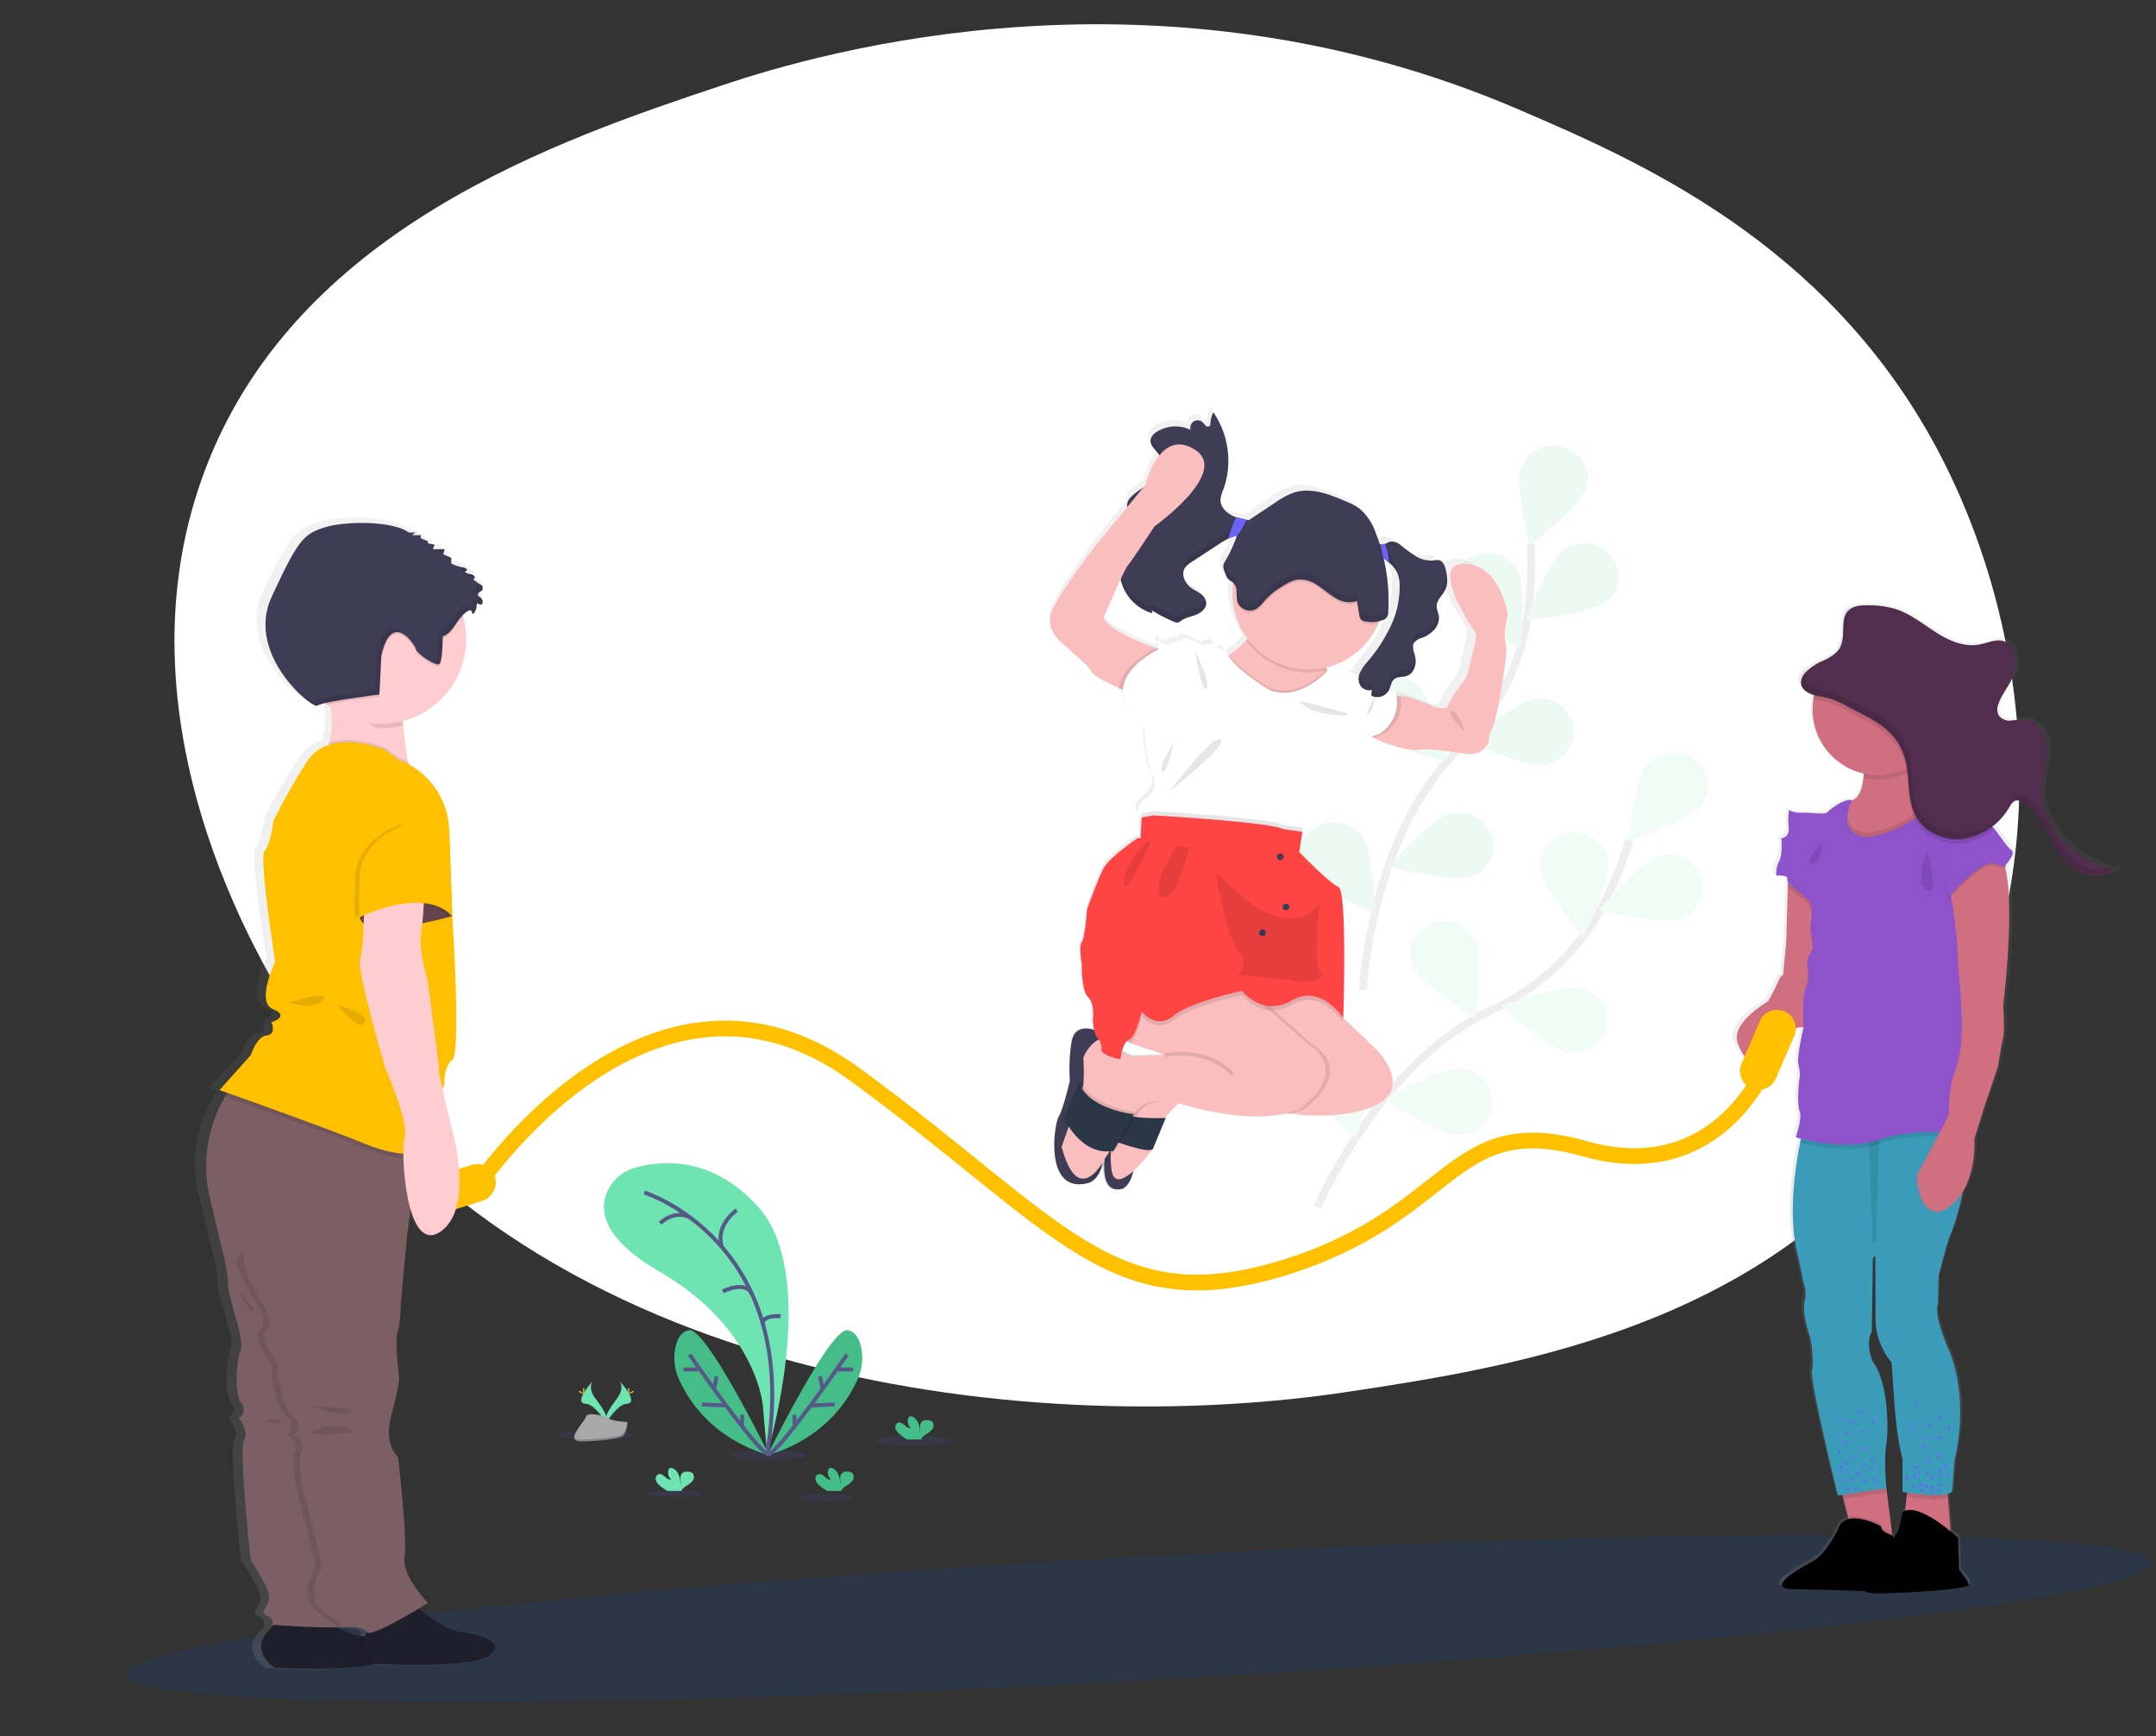 <svg xmlns="http://www.w3.org/2000/svg" xmlns:xlink="http://www.w3.org/1999/xlink" width="547.805" height="441.157" viewBox="0 0 547.805 441.157">
  <rect x="0" y="0" width="547.805" height="441.157" fill="#333333" stroke="none"/>
  <defs>
    <linearGradient id="linear-gradient" x1="0.5" y1="1" x2="0.5" gradientUnits="objectBoundingBox">
      <stop offset="0" stop-color="gray" stop-opacity="0.251"/>
      <stop offset="0.54" stop-color="gray" stop-opacity="0.122"/>
      <stop offset="1" stop-color="gray" stop-opacity="0.102"/>
    </linearGradient>
    <linearGradient id="linear-gradient-2" x1="0.5" y1="1" x2="0.5" y2="0" xlink:href="#linear-gradient"/>
    <linearGradient id="linear-gradient-3" x1="0.5" y1="1" x2="0.5" y2="0" xlink:href="#linear-gradient"/>
  </defs>
  <g id="home" transform="translate(16.487 -4.658)">
    <g id="Gloor" transform="translate(-16.487 4.658)">
      <path id="Path_3" data-name="Path 3" d="M300.562,578.413c-6.713-10.215-48.934-74.608-25.071-140.328,22.749-62.684,90.677-85.392,132.357-99.308,25.294-8.444,110.531-33.05,202.035,6.325,30,12.9,77.791,33.461,105.885,85.582,24.34,45.131,32.2,110.789-.254,163.321-36.971,59.9-106.363,70.4-148.9,76.853C489.393,682.56,361.141,670.827,300.562,578.413Z" transform="translate(-223.927 -317.244)" fill="#fff"/>
      <path id="Path_4" data-name="Path 4" d="M150,15" transform="translate(-150 -15)" fill="#f2f2f2"/>
    </g>
    <path id="Path_795" data-name="Path 795" d="M257.74,0c142.346,0,257.74,7.041,257.74,15.727S400.086,31.455,257.74,31.455,0,24.413,0,15.727,115.394,0,257.74,0Z" transform="matrix(0.998, -0.055, 0.055, 0.998, 14.887, 414.408)" fill="#2b3647"/>
    <g id="Group_358" data-name="Group 358" transform="translate(314.488 195.868)" opacity="0.1">
      <path id="Path_629" data-name="Path 629" d="M645.86,516.606s15.388-36.451,44.121-49.974a60.991,60.991,0,0,0,28.146-26.264,98.312,98.312,0,0,0,7.039-17.037" transform="translate(-642.081 -401.119)" fill="none" stroke="#535461" stroke-miterlimit="10" stroke-width="2"/>
      <path id="Path_630" data-name="Path 630" d="M810.7,395.708c-2.991,3.622-18.5,8.9-18.5,8.9s1.87-15.711,4.851-19.328a8.958,8.958,0,0,1,12.246-1.342,8.155,8.155,0,0,1,1.4,11.766Z" transform="translate(-709.547 -382.12)" fill="#6de4b1"/>
      <path id="Path_631" data-name="Path 631" d="M799.062,446.562c-4.56,1.471-20.562-2.194-20.562-2.194s10.451-12.208,15.011-13.685a8.8,8.8,0,0,1,11.033,5.271,8.3,8.3,0,0,1-5.481,10.607Z" transform="translate(-703.231 -404.306)" fill="#6de4b1"/>
      <path id="Path_632" data-name="Path 632" d="M748.941,509.283c-4.711-.938-16.6-11.858-16.6-11.858s15.447-5.481,20.147-4.522a8.381,8.381,0,0,1,6.753,9.9A8.709,8.709,0,0,1,748.941,509.283Z" transform="translate(-681.951 -433.142)" fill="#6de4b1"/>
      <path id="Path_633" data-name="Path 633" d="M695.729,547.879c-4.808-.162-18.449-9-18.449-9s14.251-7.9,19.058-7.74a8.382,8.382,0,1,1-.609,16.741Z" transform="translate(-656.567 -450.819)" fill="#6de4b1"/>
      <path id="Path_634" data-name="Path 634" d="M750.808,429.369c.614,4.587,11.033,16.822,11.033,16.822s6.861-14.375,6.247-18.961a8.656,8.656,0,0,0-9.755-7.238A8.441,8.441,0,0,0,750.808,429.369Z" transform="translate(-690.431 -399.548)" fill="#6de4b1"/>
      <path id="Path_635" data-name="Path 635" d="M690.418,473.414c2.016,4.2,15.765,12.876,15.765,12.876s2.075-15.69.059-19.888a8.866,8.866,0,0,0-11.556-4.075,8.246,8.246,0,0,0-4.269,11.087Z" transform="translate(-662.267 -418.735)" fill="#6de4b1"/>
      <path id="Path_636" data-name="Path 636" d="M639.13,527.034c1.245,4.468,13.275,15.253,13.275,15.253s4.8-15.124,3.552-19.592a8.765,8.765,0,0,0-10.672-5.929,8.343,8.343,0,0,0-6.155,10.268Z" transform="translate(-638.85 -444.063)" fill="#6de4b1"/>
      <path id="Path_637" data-name="Path 637" d="M810.7,395.708c-2.991,3.622-18.5,8.9-18.5,8.9s1.87-15.711,4.851-19.328a8.958,8.958,0,0,1,12.246-1.342,8.155,8.155,0,0,1,1.4,11.766Z" transform="translate(-709.547 -382.12)" fill="#6de4b1" opacity="0.25"/>
      <path id="Path_638" data-name="Path 638" d="M799.062,446.562c-4.56,1.471-20.562-2.194-20.562-2.194s10.451-12.208,15.011-13.685a8.8,8.8,0,0,1,11.033,5.271,8.3,8.3,0,0,1-5.481,10.607Z" transform="translate(-703.231 -404.306)" fill="#6de4b1" opacity="0.25"/>
      <path id="Path_639" data-name="Path 639" d="M748.941,509.283c-4.711-.938-16.6-11.858-16.6-11.858s15.447-5.481,20.147-4.522a8.381,8.381,0,0,1,6.753,9.9A8.709,8.709,0,0,1,748.941,509.283Z" transform="translate(-681.951 -433.142)" fill="#6de4b1" opacity="0.25"/>
      <path id="Path_640" data-name="Path 640" d="M695.729,547.879c-4.808-.162-18.449-9-18.449-9s14.251-7.9,19.058-7.74a8.382,8.382,0,1,1-.609,16.741Z" transform="translate(-656.567 -450.819)" fill="#6de4b1" opacity="0.25"/>
      <path id="Path_641" data-name="Path 641" d="M750.808,429.369c.614,4.587,11.033,16.822,11.033,16.822s6.861-14.375,6.247-18.961a8.656,8.656,0,0,0-9.755-7.238A8.441,8.441,0,0,0,750.808,429.369Z" transform="translate(-690.431 -399.548)" fill="#6de4b1" opacity="0.25"/>
      <path id="Path_642" data-name="Path 642" d="M690.418,473.414c2.016,4.2,15.765,12.876,15.765,12.876s2.075-15.69.059-19.888a8.866,8.866,0,0,0-11.556-4.075,8.246,8.246,0,0,0-4.269,11.087Z" transform="translate(-662.267 -418.735)" fill="#6de4b1" opacity="0.25"/>
      <path id="Path_643" data-name="Path 643" d="M639.13,527.034c1.245,4.468,13.275,15.253,13.275,15.253s4.8-15.124,3.552-19.592a8.765,8.765,0,0,0-10.672-5.929,8.343,8.343,0,0,0-6.155,10.268Z" transform="translate(-638.85 -444.063)" fill="#6de4b1" opacity="0.25"/>
    </g>
    <g id="Group_359" data-name="Group 359" transform="translate(313.765 117.866)" opacity="0.1">
      <path id="Path_644" data-name="Path 644" d="M667.23,397.1s1.94-39.3,24.383-61.212a58.8,58.8,0,0,0,17.49-33.751,96.7,96.7,0,0,0,.776-18.325" transform="translate(-651.211 -258.796)" fill="none" stroke="#535461" stroke-miterlimit="10" stroke-width="2"/>
      <path id="Path_645" data-name="Path 645" d="M758.033,248.5c-1.579,4.366-14.385,14.294-14.385,14.294s-3.643-15.372-2.08-19.764a8.774,8.774,0,0,1,11.087-5.163,8.3,8.3,0,0,1,5.379,10.634Z" transform="translate(-685.302 -237.399)" fill="#45bd89"/>
      <path id="Path_646" data-name="Path 646" d="M764.242,298.547c-3.773,2.846-20.152,4.49-20.152,4.49s5.643-14.854,9.438-17.695a8.947,8.947,0,0,1,12.229,1.455,8.155,8.155,0,0,1-1.515,11.75Z" transform="translate(-686.645 -258.684)" fill="#45bd89"/>
      <path id="Path_647" data-name="Path 647" d="M735.789,373.459c-4.77.614-19.759-5.929-19.759-5.929s12.677-10.084,17.441-10.693a8.659,8.659,0,0,1,9.793,7.185A8.474,8.474,0,0,1,735.789,373.459Z" transform="translate(-673.709 -292.428)" fill="#45bd89"/>
      <path id="Path_648" data-name="Path 648" d="M699.818,426.808c-4.592,1.38-20.508-2.614-20.508-2.614s10.72-11.992,15.312-13.372a8.783,8.783,0,0,1,10.914,5.492,8.322,8.322,0,0,1-5.719,10.494Z" transform="translate(-656.78 -317.174)" fill="#45bd89"/>
      <path id="Path_649" data-name="Path 649" d="M710.675,300.177c2.156,4.129,16.213,12.348,16.213,12.348s1.515-15.744-.647-19.878a8.877,8.877,0,0,0-11.7-3.714,8.219,8.219,0,0,0-3.87,11.243Z" transform="translate(-670.817 -260.739)" fill="#45bd89"/>
      <path id="Path_650" data-name="Path 650" d="M668.9,360.991c3.347,3.32,19.312,7.12,19.312,7.12s-3.455-15.458-6.8-18.778a8.963,8.963,0,0,0-12.321-.183,8.144,8.144,0,0,0-.189,11.841Z" transform="translate(-650.845 -287.829)" fill="#45bd89"/>
      <path id="Path_651" data-name="Path 651" d="M639.008,427.944c2.695,3.816,17.786,10.16,17.786,10.16s-.7-15.8-3.39-19.619a8.942,8.942,0,0,0-12.111-2.156,8.176,8.176,0,0,0-2.285,11.615Z" transform="translate(-637.509 -319.21)" fill="#45bd89"/>
    </g>
    <ellipse id="Ellipse_25" data-name="Ellipse 25" cx="9.729" cy="1.337" rx="9.729" ry="1.337" transform="translate(206.158 369.268)" fill="#6c63ff" opacity="0.1"/>
    <ellipse id="Ellipse_26" data-name="Ellipse 26" cx="9.729" cy="1.337" rx="9.729" ry="1.337" transform="translate(168.893 373.047)" fill="#6c63ff" opacity="0.1"/>
    <ellipse id="Ellipse_27" data-name="Ellipse 27" cx="9.729" cy="1.337" rx="9.729" ry="1.337" transform="translate(124.999 367.932)" fill="#6c63ff" opacity="0.1"/>
    <ellipse id="Ellipse_28" data-name="Ellipse 28" cx="6.915" cy="0.949" rx="6.915" ry="0.949" transform="translate(186.62 384.193)" fill="#6c63ff" opacity="0.1"/>
    <ellipse id="Ellipse_29" data-name="Ellipse 29" cx="6.915" cy="0.949" rx="6.915" ry="0.949" transform="translate(147.943 383.244)" fill="#6c63ff" opacity="0.1"/>
    <path id="Path_652" data-name="Path 652" d="M350.935,649.589s13.642-44.735-2.156-62.64c-11.8-13.4-25.2-11.8-31.2-10.138a11.065,11.065,0,0,0-7.158,5.929c-2.1,4.527-1.719,11.858,13.086,20.449,24.793,14.353,26.34,34.047,26.34,34.047Z" transform="translate(-172.524 -275.507)" fill="#6de4b1"/>
    <path id="Path_653" data-name="Path 653" d="M328.49,589.51s40.219,12.574,31.2,66.435" transform="translate(-181.28 -281.863)" fill="none" stroke="#565987" stroke-miterlimit="10" stroke-width="1"/>
    <path id="Path_654" data-name="Path 654" d="M368.547,597.87s-5.535,3.735-3.773,9.341" transform="translate(-197.848 -285.717)" fill="none" stroke="#565987" stroke-miterlimit="10" stroke-width="1"/>
    <path id="Path_655" data-name="Path 655" d="M336,602.191s3.385-3.444,7.5-1.542" transform="translate(-184.742 -286.735)" fill="none" stroke="#565987" stroke-miterlimit="10" stroke-width="1"/>
    <path id="Path_656" data-name="Path 656" d="M365.47,635.193s5.929-3.018,7.481.76" transform="translate(-198.328 -302.398)" fill="none" stroke="#565987" stroke-miterlimit="10" stroke-width="1"/>
    <path id="Path_657" data-name="Path 657" d="M388.874,647.821s-4.463-.356-4.544,1.779" transform="translate(-207.023 -308.735)" fill="none" stroke="#565987" stroke-miterlimit="10" stroke-width="1"/>
    <path id="Path_658" data-name="Path 658" d="M366.782,686.22s-15.975-32.506-20.368-31.8c-2.08.34-3.045,2.388-3.476,4.452a13.092,13.092,0,0,0,.868,7.912C346.085,671.975,352.165,681.871,366.782,686.22Z" transform="translate(-187.821 -311.783)" fill="#45bd89"/>
    <path id="Path_659" data-name="Path 659" d="M349.83,665.89s16.8,24.313,20.034,25.391" transform="translate(-191.118 -317.076)" fill="none" stroke="#565987" stroke-miterlimit="10" stroke-width="1"/>
    <line id="Line_2" data-name="Line 2" x2="3.913" transform="translate(157.17 352.609)" fill="none" stroke="#565987" stroke-miterlimit="10" stroke-width="1"/>
    <line id="Line_3" data-name="Line 3" x2="6.139" y2="0.264" transform="translate(161.86 361.507)" fill="none" stroke="#565987" stroke-miterlimit="10" stroke-width="1"/>
    <line id="Line_4" data-name="Line 4" x1="0.668" y2="3.196" transform="translate(164.926 354.387)" fill="none" stroke="#565987" stroke-miterlimit="10" stroke-width="1"/>
    <line id="Line_5" data-name="Line 5" x1="0.119" y2="2.905" transform="translate(172.003 364.116)" fill="none" stroke="#565987" stroke-miterlimit="10" stroke-width="1"/>
    <path id="Path_660" data-name="Path 660" d="M386.52,686.22s15.981-32.506,20.373-31.8c2.08.34,3.045,2.388,3.476,4.452a13.092,13.092,0,0,1-.868,7.912C407.26,671.975,401.143,681.871,386.52,686.22Z" transform="translate(-208.033 -311.783)" fill="#45bd89"/>
    <path id="Path_661" data-name="Path 661" d="M406.991,665.89S390.234,690.2,387,691.281" transform="translate(-208.254 -317.076)" fill="none" stroke="#565987" stroke-miterlimit="10" stroke-width="1"/>
    <line id="Line_6" data-name="Line 6" x1="3.913" transform="translate(196.365 352.609)" fill="none" stroke="#565987" stroke-miterlimit="10" stroke-width="1"/>
    <line id="Line_7" data-name="Line 7" x1="6.134" y2="0.264" transform="translate(189.455 361.507)" fill="none" stroke="#565987" stroke-miterlimit="10" stroke-width="1"/>
    <line id="Line_8" data-name="Line 8" x2="0.663" y2="3.196" transform="translate(191.859 354.387)" fill="none" stroke="#565987" stroke-miterlimit="10" stroke-width="1"/>
    <line id="Line_9" data-name="Line 9" x2="0.119" y2="2.905" transform="translate(185.332 364.116)" fill="none" stroke="#565987" stroke-miterlimit="10" stroke-width="1"/>
    <path id="Path_662" data-name="Path 662" d="M334.807,723.759a2.791,2.791,0,0,1-.911-1.374,1.213,1.213,0,0,1,.636-1.4c.582-.226,1.207.178,1.682.588a2.236,2.236,0,0,0,1.617.787,2.5,2.5,0,0,1-.771-2.328.987.987,0,0,1,.216-.469c.323-.35.911-.2,1.3.075,1.234.868,1.579,2.544,1.585,4.048a7.469,7.469,0,0,0,0-1.665,1.709,1.709,0,0,1,.631-1.477,1.865,1.865,0,0,1,.954-.226,1.978,1.978,0,0,1,1.552.442,1.547,1.547,0,0,1-.059,1.9,6.036,6.036,0,0,1-1.617,1.288,3.535,3.535,0,0,0-1.148,1.078.788.788,0,0,0-.086.194h-3.476A9.855,9.855,0,0,1,334.807,723.759Z" transform="translate(-183.754 -341.727)" fill="#6de4b1"/>
    <path id="Path_663" data-name="Path 663" d="M447.777,699.469a2.791,2.791,0,0,1-.911-1.374,1.213,1.213,0,0,1,.636-1.4c.582-.226,1.207.178,1.682.587a2.236,2.236,0,0,0,1.617.787,2.485,2.485,0,0,1-.771-2.328.986.986,0,0,1,.216-.469c.323-.35.911-.2,1.3.075,1.234.868,1.579,2.544,1.585,4.048a7.471,7.471,0,0,0,0-1.665,1.714,1.714,0,0,1,.625-1.477,1.881,1.881,0,0,1,.959-.226,1.983,1.983,0,0,1,1.552.442,1.541,1.541,0,0,1-.065,1.9,5.926,5.926,0,0,1-1.617,1.288,3.465,3.465,0,0,0-1.143,1.078.787.787,0,0,0-.086.194h-3.476a9.7,9.7,0,0,1-2.1-1.466Z" transform="translate(-235.835 -330.529)" fill="#45bd89"/>
    <path id="Path_664" data-name="Path 664" d="M410.127,723.759a2.791,2.791,0,0,1-.911-1.374,1.213,1.213,0,0,1,.636-1.4c.582-.226,1.207.178,1.682.588a2.236,2.236,0,0,0,1.617.787,2.485,2.485,0,0,1-.771-2.328.986.986,0,0,1,.216-.469c.323-.35.911-.2,1.3.075,1.234.868,1.579,2.544,1.585,4.048a7.47,7.47,0,0,0,0-1.665,1.714,1.714,0,0,1,.625-1.477,1.881,1.881,0,0,1,.959-.226,1.984,1.984,0,0,1,1.552.442,1.542,1.542,0,0,1-.065,1.9,5.928,5.928,0,0,1-1.617,1.288,3.466,3.466,0,0,0-1.143,1.078.787.787,0,0,0-.086.194h-3.476A9.7,9.7,0,0,1,410.127,723.759Z" transform="translate(-218.478 -341.727)" fill="#45bd89"/>
    <path id="Path_665" data-name="Path 665" d="M301.655,678.42s-1.3,1.7.6,4.274,3.476,4.748,2.84,6.349c0,0-2.873-4.775-5.217-4.851S299.085,681.293,301.655,678.42Z" transform="translate(-167.559 -322.852)" fill="#6de4b1"/>
    <path id="Path_666" data-name="Path 666" d="M301.655,678.42a2.015,2.015,0,0,0-.264.539c-2.285,2.695-3.5,5.185-1.3,5.244,2.043.059,4.5,3.714,5.083,4.641a.578.578,0,0,1-.07.2c-.027.065-2.873-4.775-5.217-4.851S299.085,681.293,301.655,678.42Z" transform="translate(-167.559 -322.852)" opacity="0.1"/>
    <path id="Path_667" data-name="Path 667" d="M299.67,682.12c0,.6.065,1.078.146,1.078s.151-.485.151-1.078-.081-.318-.167-.318S299.67,681.517,299.67,682.12Z" transform="translate(-167.993 -324.381)" fill="#ffd037"/>
    <path id="Path_668" data-name="Path 668" d="M297.846,683.428c.539.286.986.458,1.029.383s-.356-.361-.884-.647-.318-.081-.361,0S297.323,683.137,297.846,683.428Z" transform="translate(-167.005 -324.972)" fill="#ffd037"/>
    <path id="Path_669" data-name="Path 669" d="M313.871,678.42s1.3,1.7-.6,4.274-3.476,4.748-2.84,6.349c0,0,2.873-4.775,5.212-4.851S316.442,681.293,313.871,678.42Z" transform="translate(-172.887 -322.852)" fill="#6de4b1"/>
    <path id="Path_670" data-name="Path 670" d="M313.934,678.42a2.234,2.234,0,0,1,.264.539c2.28,2.695,3.5,5.185,1.3,5.244-2.043.059-4.5,3.714-5.083,4.641a.578.578,0,0,0,.07.2c.027.065,2.873-4.775,5.212-4.851S316.505,681.293,313.934,678.42Z" transform="translate(-172.949 -322.852)" opacity="0.1"/>
    <path id="Path_671" data-name="Path 671" d="M321.172,682.12c0,.6-.065,1.078-.151,1.078s-.151-.485-.151-1.078.086-.318.167-.318S321.172,681.517,321.172,682.12Z" transform="translate(-177.767 -324.381)" fill="#ffd037"/>
    <path id="Path_672" data-name="Path 672" d="M322.122,683.428c-.539.286-.986.458-1.024.383s.356-.361.884-.647.318-.081.356,0S322.661,683.137,322.122,683.428Z" transform="translate(-177.871 -324.972)" fill="#ffd037"/>
    <path id="Path_673" data-name="Path 673" d="M309.062,696.037s-3.643-.113-4.743-.895-5.605-1.714-5.875-.458-5.481,6.236-1.364,6.268,9.562-.641,10.656-1.31S309.062,696.037,309.062,696.037Z" transform="translate(-166.072 -330.067)" fill="#a8a8a8"/>
    <path id="Path_674" data-name="Path 674" d="M297,702.164c4.118.032,9.561-.641,10.656-1.31.835-.507,1.17-2.334,1.283-3.175h.119s-.232,2.937-1.326,3.606-6.543,1.342-10.656,1.31c-1.191,0-1.617-.431-1.579-1.078C295.665,701.938,296.118,702.164,297,702.164Z" transform="translate(-166.069 -331.732)" opacity="0.2"/>
    <rect id="Rectangle_71" data-name="Rectangle 71" width="9.524" height="21.284" rx="4.762" transform="matrix(0.3, 0.954, -0.954, 0.3, 107.896, 299.208)" fill="#ffc000"/>
    <path id="Path_675" data-name="Path 675" d="M633.559,270.543s-1.671-12.779-10.645-13.049,1.407,15.851,2.463,17.307c.62.846.124,3.2-.388,5.018a37.183,37.183,0,0,0-.922,3.972,9.276,9.276,0,0,1-2.027,4.6,23,23,0,0,0-3.611,6.047s-2.641.113-3.606-.539-7.125-2.9-7.389-2.539c-.059.075-.226.108-.458.1a7.423,7.423,0,0,1-1.078-.135c-.049-.3-.1-.6-.178-.916,0,0-.76-.329-1.617-.792v-.054h0c.2-.507.329-1.051.539-1.547v-.043h0a2.4,2.4,0,0,1,.685-.97c.825-.663,2.016-.437,3.013-.765a3.467,3.467,0,0,0,.329-.129l.119-.07.183-.1.129-.092.146-.108.129-.113a1.285,1.285,0,0,1,.124-.119l.113-.135.113-.129.1-.146c.032-.049.07-.092.1-.14s.065-.1.092-.156l.086-.156.081-.162.07-.167a1.656,1.656,0,0,0,.07-.173.6.6,0,0,1,.059-.172c.022-.059.032-.119.054-.178s0-.113.043-.178a1.83,1.83,0,0,0,.043-.183l.032-.178a.484.484,0,0,1,.027-.194c.027-.065,0-.113,0-.167v-.21a1.482,1.482,0,0,1,0-.151v-.658a5.387,5.387,0,0,0-.1-.658c-.248-1.078-.738-2.237-.4-3.2a.9.9,0,0,1,.043-.108,1.689,1.689,0,0,1,.162-.307,2.215,2.215,0,0,1,.895-.738c.313-.162.658-.286.981-.42a7.545,7.545,0,0,0,3.115-2.156h0a4.98,4.98,0,0,0,1.078-2.436,3.887,3.887,0,0,0,0-1.223v-.113h0a11.427,11.427,0,0,1-.485-2.156,2.752,2.752,0,0,1,.124-.846q.065-.194.146-.388l.043-.092c.059-.124.124-.248.189-.366a.4.4,0,0,0,.038-.065l.21-.334.048-.07c.076-.119.162-.237.243-.356.2-.286.41-.566.6-.857h0c.092-.135.178-.275.259-.415h0c.081-.146.156-.286.226-.431v-.07a4.852,4.852,0,0,0,.178-.464l.049-.156c.049-.178.092-.35.124-.539a1.089,1.089,0,0,1,0-.129c0-.162.043-.323.054-.485a.818.818,0,0,1,0-.119V261.6a1.263,1.263,0,0,0,0-.14,2.9,2.9,0,0,0-.038-.571,14.649,14.649,0,0,0-.356-2.01c-.232-.965-.641-2.07-1.579-2.328a3.858,3.858,0,0,0-1.466.065,7.039,7.039,0,0,1-4.355-1.1,34.979,34.979,0,0,1-3.692-2.76c-.819-.641-1.833-1.277-2.813-.959a7.55,7.55,0,0,0-1,.507,1.128,1.128,0,0,1-.216.065,5.159,5.159,0,0,1-1.035.086h-.1c-.3-.949-.614-1.886-.97-2.813a14.283,14.283,0,0,0-3.994-6.274,16.087,16.087,0,0,0-3.687-2.01c-3.951-1.725-8.295-3.476-12.4-2.242a18.47,18.47,0,0,0-5.007,2.695l-6.624,4.522-.5-.151c-.97-.28-1.973-.447-2.555-.641l-.1-.032c-1.865-.7-3.73-2.221-3.773-4.269a4.587,4.587,0,0,1,.092-.943,15.157,15.157,0,0,1,.609-1.913c.135-.366.248-.738.361-1.11l.108-.4c.065-.237.124-.474.183-.711l.113-.539c.043-.194.075-.383.113-.577s.076-.41.1-.614a.672.672,0,0,1,.043-.286c.081-.587.14-1.175.172-1.762h0a9.242,9.242,0,0,1,.032-.943v-1.089h0a22.13,22.13,0,0,0-3.719-11.7,7.007,7.007,0,0,0-.728,2.873,1.078,1.078,0,0,1-.108.539.7.7,0,0,1-1.008.043,9.866,9.866,0,0,1-.755-.873,1.854,1.854,0,0,0-2.248-.269,2.037,2.037,0,0,0-.825,2.183,8.478,8.478,0,0,0-8.467.539,3.137,3.137,0,0,0-1.461,1.854h0a2.156,2.156,0,0,0,.253,1.5c.458.895,1.347,1.7,1.93,2.619a22.561,22.561,0,0,0-3.525,7.61l-.474.593a16.656,16.656,0,0,0-3.04,2.409,3.227,3.227,0,0,0-1.013,2.695l-8.225,10.321s-8.8,12-9.7,14.72c-.183.539-3.773,4.711,1.665,9.782s6.511,5.616,7.3,7.341c.464,1.008,4.01,2.846,6.883,4.2l1,.469c-.232,2.986,1.159,6.468,5.357,10.478a7.217,7.217,0,0,1,.124,1.439,47.531,47.531,0,0,0,1.585,9.378s2.242,3.53-.657,5.843-3.552,3.644-1.768,5.519l.054.054-.264,5.3h-.776s-7.007,4.889-8.462,7.745-4.085,10.478-4.085,10.478-.539,7.336-1.32,8.424,0,5.573,0,5.573-.135,6.931,1.579,8.564,1.191,5.708,1.191,5.708a19.308,19.308,0,0,0,.3,2.636c-1.838-.539-5.088-.895-5.648,3.347a45.27,45.27,0,0,0-.393,9.7s-1.585,7.131-2.77,9.163-3.7,20.072,7.454,16.989a4.791,4.791,0,0,0,2.695-2.77,12.6,12.6,0,0,0,1.159-1.444c-.043,3.52.927,6.495,4.36,5.767,0,0,1.973-.437,2.862-4.587a42.766,42.766,0,0,0,4.851-5.665l3.185-7.945h0l.243-.609,2.964-3.18a80.012,80.012,0,0,0,15.091,3.169,37.121,37.121,0,0,0,4.527.2,34.862,34.862,0,0,0,7.815-.738c4.808.668,13.194,1.218,20.244-1.5,10.553-4.075,3.3-13.049,1.45-14.951s-7.68-7.546-8.149-7.988v-.032s1.078-32.619-1.191-33.568-9.761-8.974-9.761-8.974l.792-5.163s3.692.41,3.827-2.857,0-8.155,0-8.155l4.851-8.7s5.875-3.487,8.543-4.668c.14.092.291.189.458.28,2.9,1.66,9.109,3.482,11.276,3.072,2.905-.539,8.71.728,12.4,1.078s5.39-3.347,5.013-3.773,1.5-4.587,1.5-4.587,3.52-17.037,2.727-19.754S633.559,270.543,633.559,270.543ZM538.785,379.859c.307.151.625.3.954.442a51.54,51.54,0,0,0,5.293,1.876l3.3,1.223s-4.969.119-7.449.243a7.32,7.32,0,0,1-3.2-1.482A5.5,5.5,0,0,1,538.785,379.859Zm49.84-95.184c-.059-.162-.113-.334-.162-.507.453-.113.895-.243,1.337-.388-.3.34-.658.744-1.078,1.18C588.689,284.864,588.651,284.772,588.624,284.675ZM533.109,271.2s2.355-5.8,4.166-9.782q.108.48.243.954c-.076,0-.065-.086.248.728v.043a11.927,11.927,0,0,0,4.959,5.929,10.983,10.983,0,0,0,2.35,1.078q0-.04,0-.081a.787.787,0,0,0,0-.156.585.585,0,0,0,0-.1.678.678,0,0,0,0-.151l-.032-.075a.814.814,0,0,0-.081-.151l-.048-.054a.378.378,0,0,0-.076-.086c.367.232.738.453,1.11.679.081.043.156.1.237.146.383.221.765.431,1.153.641l.28.162c.458.243.927.48,1.4.706l.07.032.582.27.916.415a1.617,1.617,0,0,0,.959.189,1.53,1.53,0,0,0,.582-.313l.178-.135c1.116-.83,2.539-1.046,3.811-1.579s2.539-1.655,2.458-3.072a3.261,3.261,0,0,0-1.412-2.285c-.728-.539-1.568-.938-2.307-1.477a4.5,4.5,0,0,1-1.881-4.447,2.818,2.818,0,0,1,.119-.34l.032-.081q.065-.135.146-.275c0-.027.032-.059.054-.092a3.537,3.537,0,0,1,.615-.685,10.238,10.238,0,0,1,.959-.711l6.5-4.382c.49-.334.981-.663,1.488-.97h0a14.751,14.751,0,0,1,1.342-.733c.135-.059.269-.124.41-.178l.27-.113c.243-.092.485-.178.738-.253.135-.032.318-.065.539-.1a35.233,35.233,0,0,1-2.776,6.247,4.849,4.849,0,0,0-.507,1.116,1.4,1.4,0,0,0-.059.334,3.333,3.333,0,0,0,.3,1.4,4.177,4.177,0,0,0,1.4,2.371c.226.162.437.313.62.469a3.758,3.758,0,0,1-.07.485,20.95,20.95,0,0,0-.14,2.409,19.883,19.883,0,0,0,3.773,11.69l-.216.243a19.749,19.749,0,0,1-3.972,3.53c-.172.108-.345.21-.539.307a6.084,6.084,0,0,1-.631-1.374,1.692,1.692,0,0,1-2.156-.949c-.765-1.5-3.142,0-3.142,0s-5.39-3.126-5.67-1.768a1.353,1.353,0,0,1-.307.571l-.318-.3s-1.24.41-2.981,1.207a3.342,3.342,0,0,1-1.94-1.207c-.539-.7-.4.334-.059,2.2l-.043.027-.631-.232c-3.724-1.369-12.585-4.926-13-7.923Zm60.862,13.561c-.243-.76-1.418-1.353-2.3-1.7a19.4,19.4,0,0,0,9.793-10.321c.081-.2.156-.4.232-.609.156-.038.313-.065.464-.113a2.28,2.28,0,0,0,1.542-1.132,2.539,2.539,0,0,0,.156-.857c.043-.652.07-1.3.086-1.956v-.092a48.507,48.507,0,0,0-1.191-11.9l.582.48h0c.226.189.453.377.674.571a4.613,4.613,0,0,1,.539.539l.086.086c.172.172.34.35.5.539a.612.612,0,0,1,.054.07,6.4,6.4,0,0,1,.393.539l.135.21a4.759,4.759,0,0,1,.291.539l.054.108a5.381,5.381,0,0,1,.216.582l.048.135c.049.172.086.345.124.539a1.257,1.257,0,0,0,.054.237c.032.183.054.372.076.566v.2c0,.178.027.361.038.539s0,.232,0,.345a24.212,24.212,0,0,1-2.21,10.526,41.123,41.123,0,0,1-5.729,9.082,12.079,12.079,0,0,0-1.892,2.781,5.6,5.6,0,0,0-.21.6c-.927-.124-2.361-.388-2.6-1.164Z" transform="translate(-269.404 -110.889)" fill="url(#linear-gradient)"/>
    <path id="Path_676" data-name="Path 676" d="M704.576,313.648c.808,2.695-2.787,19.581-2.787,19.581s-1.886,4.156-1.525,4.549-1.347,4.075-5.12,3.714-9.7-1.617-12.666-1.078c-2.215.4-8.554-1.4-11.518-3.045-1.008-.539-1.617-1.1-1.563-1.536.232-1.7,5.891-9.432,5.891-9.432a15.82,15.82,0,0,0,2.587.464c.237,0,.41-.027.469-.1.269-.361,6.559,1.886,7.546,2.517s3.681.512,3.681.512a22.731,22.731,0,0,1,3.687-5.993,9.093,9.093,0,0,0,2.075-4.56,35.467,35.467,0,0,1,.938-3.94c.539-1.8,1.029-4.134.4-4.975-1.078-1.439-11.68-17.425-2.517-17.156S705.024,306.1,705.024,306.1,703.768,310.953,704.576,313.648Z" transform="translate(-338.443 -145.242)" fill="#fbbebe"/>
    <path id="Path_677" data-name="Path 677" d="M630.546,341.453,623,344.687l-8.758,2.695s-20.077-16.3-14.957-17.517a8.763,8.763,0,0,0,2.522-1.078,19.909,19.909,0,0,0,4.059-3.5,35.7,35.7,0,0,0,3.525-4.565s19.807-.943,16.708,3.773c-1.207,1.838-.8,4.824.151,7.783.054.178.113.356.172.539a49.86,49.86,0,0,0,4.123,8.634Z" transform="translate(-305.736 -157.912)" fill="#fbbebe"/>
    <path id="Path_678" data-name="Path 678" d="M556.427,526.727s-3.476-3.234-4.743,1.746a51.205,51.205,0,0,0-1.5,8.166s-1.919,5.87-2.932,7.481-4.91,16.6,2.533,15.091c0,0,2.738-.582,3.272-6.9s5.136-25.181,5.136-25.181Z" transform="translate(-281.247 -252.443)" fill="#3f3d56"/>
    <path id="Path_679" data-name="Path 679" d="M614.312,522.3c-7.546,2.824-16.568,2.1-21.338,1.4-2.059-.3-3.32-.593-3.32-.593l-23.58-2.425-.474.5-3.029,3.153-3.5,8.478s-9.432,12.936-10.51,5.255a31.577,31.577,0,0,1-.2-5.066,139.848,139.848,0,0,1,2.355-19.053l21.424-2.83,13.474-7.007.146-7.309.032-1.795.092-4.506,18.325,1.752,3.234,7.276.032.032c.474.442,6.511,6.107,8.322,7.918S625.092,518.258,614.312,522.3Z" transform="translate(-282.631 -236.218)" fill="#fbbebe"/>
    <path id="Path_680" data-name="Path 680" d="M562.981,553.26s-9.621.4-10.241-1.32l-2.981,7.109s8.758,3.369,9.971,2.086Z" transform="translate(-283.29 -264.543)" fill="#2b3647"/>
    <path id="Path_681" data-name="Path 681" d="M533.221,513.057s-6.263-3.1-7.071,2.83a43.708,43.708,0,0,0-.4,9.637s-1.617,7.071-2.83,9.093-3.773,19.9,7.61,16.843c0,0,4.177-1.143,3.5-8.489s2.07-29.779,2.07-29.779Z" transform="translate(-270.394 -246.244)" fill="#3f3d56"/>
    <path id="Path_682" data-name="Path 682" d="M570.368,487.75,589.906,505s11.319,6.064-2.156,16.439c0,0-6.064,2.56-15.361,1.617a82.466,82.466,0,0,1-16.978-3.638s-7.007-1.078-9.432,2.695-7.815,11.992-7.815,11.992-6.6,13.07-10.914-3.1l5.525-15.765a50.764,50.764,0,0,0,0-6.468c-.269-1.213,3.638-6.6,5.659-4.851s4.716,4.177,7.007,4.042,8.085-.269,8.085-.269l-3.369-1.213s-9.7-2.695-9.028-4.716,5.39-11.858,5.39-11.858Z" transform="translate(-272.912 -234.95)" opacity="0.1"/>
    <path id="Path_683" data-name="Path 683" d="M585.75,521.436a21.367,21.367,0,0,1-3.417,1,37.829,37.829,0,0,1-11.944.62,84.129,84.129,0,0,1-15.431-3.142c-.992-.3-1.547-.5-1.547-.5s-7.007-1.078-9.432,2.695c-1.617,2.485-4.479,6.894-6.263,9.621l-1.552,2.372s-6.6,13.07-10.914-3.1l5.525-15.765a50.764,50.764,0,0,0,0-6.468c-.183-.825,1.558-3.568,3.326-4.695.835-.539,1.682-.722,2.334-.156a26.512,26.512,0,0,0,4.312,3.282,5.163,5.163,0,0,0,2.695.76c2.291-.135,8.085-.269,8.085-.269l-3.369-1.213a52.79,52.79,0,0,1-5.39-1.859c-2.1-.884-3.929-1.94-3.622-2.857.674-2.021,5.39-11.858,5.39-11.858l23.85-2.156,6.78,5.988,2.905,2.56,9.853,8.7S599.225,511.061,585.75,521.436Z" transform="translate(-271.99 -234.95)" fill="#fbbebe"/>
    <path id="Path_684" data-name="Path 684" d="M591.247,529.455s-5.12-6.872-17.247-4.986" transform="translate(-294.465 -251.727)" fill="none" stroke="#000" stroke-miterlimit="10" stroke-width="1" opacity="0.1"/>
    <path id="Path_685" data-name="Path 685" d="M531.158,536.63l-3.908,8.958s4.312,9.906,12.666,8.424l5.137-9.308S533.454,543.5,531.158,536.63Z" transform="translate(-272.912 -257.484)" opacity="0.1"/>
    <path id="Path_686" data-name="Path 686" d="M530.158,537.63l-3.908,8.958s4.312,9.906,12.666,8.424l5.137-9.308S532.454,544.5,530.158,537.63Z" transform="translate(-272.451 -257.945)" fill="#2b3647"/>
    <path id="Path_687" data-name="Path 687" d="M672.527,365.162a9.643,9.643,0,0,0-1.617.636c-1.008-.539-1.617-1.1-1.563-1.536.232-1.7,5.891-9.432,5.891-9.432a15.824,15.824,0,0,0,2.587.464C678.736,361.26,674.182,364.78,672.527,365.162Z" transform="translate(-338.42 -173.671)" opacity="0.1"/>
    <path id="Path_688" data-name="Path 688" d="M630.546,349.416,623,352.65l-8.758,2.695s-20.077-16.3-14.957-17.517a8.765,8.765,0,0,0,2.522-1.078c3.018,3.967,10.144,8.085,10.144,8.085,5.961,2.156,11.378-1.779,14.3-4.614a48.744,48.744,0,0,0,4.3,9.2Z" transform="translate(-305.736 -165.336)" opacity="0.1"/>
    <path id="Path_689" data-name="Path 689" d="M621.516,352.849c-1.752.4-9.7,4.986-9.7,4.986l-4.986,8.624s.135,4.851,0,8.085-3.908,2.83-3.908,2.83l-.183.075c-.965.4-5.492,2.307-5.492,2.35s-9.281-.943-9.281-.943l-18.191-2.964s-5.794-.269-7.681-2.156l-.054-.054c-1.822-1.859-1.132-3.2,1.806-5.471s.674-5.794.674-5.794-1.617-5.794-1.617-9.3-1.752-3.369-1.752-3.369-1.213,0,4.177-3.5-.674-19.808,1.213-17.517,5.39,1.078,5.659-.269,5.794,1.752,5.794,1.752,2.425-1.482,3.234,0a1.757,1.757,0,0,0,2.156.943C584.73,335.6,594.7,341.4,594.7,341.4c8.893,3.234,16.574-7.141,16.574-7.141s2.964.808,3.369,2.032,3.773,1.164,3.773,1.164,4.042.442,4.177,1.655,4.042,2.83,4.042,2.83C628.253,348.537,623.268,352.444,621.516,352.849Z" transform="translate(-288.487 -161.357)" fill="#fff"/>
    <path id="Path_690" data-name="Path 690" d="M603.782,413.927l-.183,1.153c-.965.4-5.492,2.307-5.492,2.35s-9.281-.943-9.281-.943l-18.191-2.964s-5.794-.27-7.68-2.156l-.054-.054.054-1.024,2.964-.539s29.1,1.617,33.147,3.5Z" transform="translate(-289.348 -198.99)" opacity="0.1"/>
    <path id="Path_691" data-name="Path 691" d="M608.674,498.292c0,.668-.032,1.046-.032,1.046s-5.659-8.758-13.07-4.447A9.5,9.5,0,0,1,589.9,496.3a8.985,8.985,0,0,1-2.937-.765,11.6,11.6,0,0,1-4.053-3.067s-12.935,2.695-17.382,6.333-8.085-1.078-8.085-1.078-1.267,5.535-2.846,6.9c-2.1-.884-3.929-1.94-3.622-2.857.674-2.021,5.39-11.858,5.39-11.858l23.85-2.156,6.78,5.988.092-4.506,18.325,1.752,3.234,7.276Z" transform="translate(-283.833 -234.95)" opacity="0.1"/>
    <path id="Path_692" data-name="Path 692" d="M552.631,411.75s29.1,1.617,33.147,3.5l4.716.674-.808,5.12s7.68,7.95,9.971,8.893,1.213,33.282,1.213,33.282-5.659-8.758-13.07-4.447-12.666-2.425-12.666-2.425-12.936,2.695-17.382,6.333-8.085-1.078-8.085-1.078-1.482,6.468-3.234,7.141-2.156,4.986-2.156,4.986-4.851-.943-4.851-2.425a3.7,3.7,0,0,0-1.078-3.1c-.943-1.078-1.078-4.581-1.078-4.581s.539-4.042-1.213-5.659-1.617-8.489-1.617-8.489-.814-4.447,0-5.525,1.347-8.354,1.347-8.354,2.695-7.546,4.177-10.375,8.624-7.68,8.624-7.68h.792l.27-5.255Z" transform="translate(-276.06 -199.912)" fill="#f44"/>
    <circle id="Ellipse_30" data-name="Ellipse 30" cx="0.852" cy="0.852" r="0.852" transform="translate(307.966 221.496)" fill="#3f3d56"/>
    <circle id="Ellipse_31" data-name="Ellipse 31" cx="0.852" cy="0.852" r="0.852" transform="translate(303.428 240.813)" fill="#3f3d56"/>
    <circle id="Ellipse_32" data-name="Ellipse 32" cx="0.852" cy="0.852" r="0.852" transform="translate(309.405 234.254)" fill="#3f3d56"/>
    <path id="Path_693" data-name="Path 693" d="M560.4,424h1.078s-6.468,14.822-6.823,10.688S560.4,424,560.4,424Z" transform="translate(-285.541 -205.56)" opacity="0.1"/>
    <path id="Path_694" data-name="Path 694" d="M575.6,426s-7.368,11.319-3.773,12.936,6.823-12.4,6.823-12.4Z" transform="translate(-293.006 -206.482)" opacity="0.1"/>
    <path id="Path_695" data-name="Path 695" d="M597.83,438.12s2.786,17.183,5.929,20.508a3.469,3.469,0,0,1-.539,5.659s11.049.986,14.552,1.7,8.893-.808,6.737-2.242-.356-16.708-.178-17.431S617.417,459.566,597.83,438.12Z" transform="translate(-305.451 -212.069)" opacity="0.1"/>
    <path id="Path_696" data-name="Path 696" d="M575.67,389.269c.625-.27,10.688-14.4,13.113-13.264S575.67,389.269,575.67,389.269Z" transform="translate(-295.235 -183.403)" opacity="0.1"/>
    <path id="Path_697" data-name="Path 697" d="M575.361,377.5s-4.042,6.2-2.873,7.276S575.361,377.5,575.361,377.5Z" transform="translate(-293.67 -184.122)" opacity="0.1"/>
    <path id="Path_698" data-name="Path 698" d="M588.07,334s4.1,8.176,2.927,9.7S588.07,334,588.07,334Z" transform="translate(-300.951 -164.068)" opacity="0.1"/>
    <path id="Path_699" data-name="Path 699" d="M671.515,354.83s-.808,4.765-1.886,4.942S671.515,354.83,671.515,354.83Z" transform="translate(-338.443 -173.671)" opacity="0.1"/>
    <path id="Path_700" data-name="Path 700" d="M637.33,357.67s11.41,2.792,12.31,3.417S639.755,361.712,637.33,357.67Z" transform="translate(-323.661 -174.98)" opacity="0.1"/>
    <path id="Path_701" data-name="Path 701" d="M712.138,367.98s-1.434-5.573-3.32-5.481S712.138,367.98,712.138,367.98Z" transform="translate(-356.429 -177.206)" opacity="0.1"/>
    <path id="Path_702" data-name="Path 702" d="M687.258,294.862c-.7,1.45-2.226,2.609-2.2,4.22a11.353,11.353,0,0,0,.539,2.226,4.5,4.5,0,0,1-1.078,3.622,7.723,7.723,0,0,1-3.2,2.156,3.973,3.973,0,0,0-1.919,1.148c-.706,1.019-.092,2.377.2,3.584.464,1.946-.3,4.376-2.2,4.98-1.019.323-2.237.1-3.078.755s-.927,1.956-1.45,2.927a3.352,3.352,0,0,1-4.387,1.315,3.39,3.39,0,0,1,.189-1.466,2.76,2.76,0,0,1-3.078-1.256,3.676,3.676,0,0,1,.027-3.234,12.114,12.114,0,0,1,1.93-2.76,40.652,40.652,0,0,0,5.853-9,23.422,23.422,0,0,0,2.258-10.435,7.981,7.981,0,0,0-.609-3.115,7.729,7.729,0,0,0-2.124-2.576c-.447-.388-.922-.755-1.385-1.126-.323-.259-.647-.539-.954-.787-.42-.372-2.091-1.736-1.957-2.393.076-.377,1.207-.323,2.194-.334a5.354,5.354,0,0,0,1.078-.086,1.077,1.077,0,0,0,.221-.065,8.491,8.491,0,0,1,1.019-.5,3.38,3.38,0,0,1,2.873.954,35.689,35.689,0,0,0,3.773,2.733,7.373,7.373,0,0,0,4.447,1.078,4.026,4.026,0,0,1,1.5-.065c.954.253,1.374,1.347,1.617,2.307C687.743,291.38,688.023,293.266,687.258,294.862Z" transform="translate(-336.523 -140.361)" fill="#3f3d56"/>
    <path id="Path_703" data-name="Path 703" d="M582.415,253.082a5.565,5.565,0,0,0-.614.108,9.931,9.931,0,0,0-1.66.631,24.281,24.281,0,0,0-2.695,1.617l-6.64,4.344a5.472,5.472,0,0,0-1.617,1.391c-1.126,1.655-.07,4.021,1.563,5.185.755.539,1.617.916,2.355,1.466a3.234,3.234,0,0,1,1.444,2.264c.081,1.407-1.213,2.512-2.512,3.045s-2.754.744-3.891,1.568a2.242,2.242,0,0,1-.776.442,1.7,1.7,0,0,1-.981-.189,40.724,40.724,0,0,1-5.864-3.024.792.792,0,0,1,.243.846,11.707,11.707,0,0,1-6.689-17.059,34.017,34.017,0,0,0,2.156-3.52,4.317,4.317,0,0,0,0-3.962c-.539-.8-1.482-1.342-1.762-2.264a3.128,3.128,0,0,1,1.008-2.776c1.558-1.617,3.708-2.587,5.428-4.064s3.018-3.924,2.043-5.966c-.776-1.617-2.862-2.819-2.512-4.581a3.121,3.121,0,0,1,1.493-1.859,8.877,8.877,0,0,1,8.624-.539,1.989,1.989,0,0,1,.846-2.156,1.935,1.935,0,0,1,2.3.264,9.886,9.886,0,0,0,.765.868.738.738,0,0,0,1.029-.043,1.014,1.014,0,0,0,.113-.539,6.769,6.769,0,0,1,.744-2.851A21.672,21.672,0,0,1,578.9,241.3a7.722,7.722,0,0,0-.717,2.83c.059,2.032,1.962,3.541,3.87,4.231l.1.032c.6.194,1.617.361,2.609.636,1.3.361,2.56.911,2.695,1.94C587.751,252.646,584.118,252.851,582.415,253.082Z" transform="translate(-284.555 -112.309)" fill="#3f3d56"/>
    <path id="Path_704" data-name="Path 704" d="M539.524,267.567c-.986,1.078-6.107,13.205-6.107,13.205.426,2.97,9.475,6.5,13.307,7.864,1.035.372,1.692.582,1.692.582l3.681,3.234s-3.773,20.842-4.075,15.722-6.974-7.729-6.974-7.729-1.746-.711-3.838-1.676c-2.932-1.342-6.554-3.164-7.007-4.161-.808-1.709-1.886-2.248-7.46-7.276s-1.886-9.163-1.7-9.7c.895-2.695,9.88-14.59,9.88-14.59l13.006-15.862s3.59-14.73,12.612-8.985-10.278,19.495-10.278,19.495S540.511,266.489,539.524,267.567Z" transform="translate(-269.421 -119.286)" fill="#fbbebe"/>
    <path id="Path_705" data-name="Path 705" d="M567.1,336.736s-3.773,20.842-4.075,15.722-6.974-7.729-6.974-7.729-1.746-.711-3.838-1.676c.674-4.775,5.643-8.176,9.513-10.133,1.035.372,1.692.582,1.692.582Z" transform="translate(-284.419 -163.57)" opacity="0.1"/>
    <path id="Path_706" data-name="Path 706" d="M572.3,332.85l-3.951-3.6s-25.558,8.085-8.311,23.4h7.271l6.662-8.85Z" transform="translate(-285.272 -161.878)" fill="#fff"/>
    <path id="Path_707" data-name="Path 707" d="M632.564,332.249c.054.178.113.356.172.539a19.43,19.43,0,0,1-20.557-7.519A35.7,35.7,0,0,0,615.7,320.7s19.808-.943,16.708,3.773C631.222,326.3,631.632,329.29,632.564,332.249Z" transform="translate(-312.067 -157.903)" opacity="0.1"/>
    <path id="Path_708" data-name="Path 708" d="M644.3,290.673a19.328,19.328,0,1,1-5.661-13.742,19.4,19.4,0,0,1,5.661,13.742Z" transform="translate(-308.982 -135.148)" fill="#fbbebe"/>
    <path id="Path_709" data-name="Path 709" d="M644.449,290.641a19.328,19.328,0,0,1-1.509,7.508,8.737,8.737,0,0,1-3.3.054,1.956,1.956,0,0,1-1.17-.539,2.155,2.155,0,0,1-.393-1.078q-.307-1.795-.6-3.579a6.452,6.452,0,0,1-5.39-.738c-1.617-.916-3.04-2.194-4.614-3.234a7.464,7.464,0,0,0-5.3-1.444,8.97,8.97,0,0,0-2.835,1.191,19.819,19.819,0,0,0-4.851,3.627c-.981,1.078-1.838,2.372-3.2,2.862a3.385,3.385,0,0,1-4.22-2.156,19,19,0,0,1-.21-3.094,2.4,2.4,0,0,0-1.029-1.789,19.4,19.4,0,0,1,38.661,2.388Z" transform="translate(-309.135 -135.116)" opacity="0.1"/>
    <path id="Path_710" data-name="Path 710" d="M604.812,283.713a19,19,0,0,0,.21,3.094,3.385,3.385,0,0,0,4.22,2.156c1.358-.49,2.215-1.795,3.2-2.862a19.817,19.817,0,0,1,4.851-3.627,8.968,8.968,0,0,1,2.835-1.191,7.576,7.576,0,0,1,5.3,1.444c1.579,1.019,2.975,2.3,4.614,3.234a6.407,6.407,0,0,0,5.39.738l.6,3.579a2.155,2.155,0,0,0,.393,1.078,1.957,1.957,0,0,0,1.17.539,8.726,8.726,0,0,0,4.015-.232,2.307,2.307,0,0,0,1.574-1.121,2.516,2.516,0,0,0,.162-.852,46.735,46.735,0,0,0-3.115-20.2,14.134,14.134,0,0,0-4.08-6.22,16.472,16.472,0,0,0-3.773-1.994c-4.032-1.709-8.473-3.449-12.682-2.226a19.076,19.076,0,0,0-5.115,2.695l-7.546,5.007a4.711,4.711,0,0,0-1.078.889,5.142,5.142,0,0,0-.814,1.779,34.5,34.5,0,0,1-3.094,6.942,3.444,3.444,0,0,0-.582,1.439,3.287,3.287,0,0,0,.313,1.385c.388,1.008.539,1.757,1.423,2.35A2.778,2.778,0,0,1,604.812,283.713Z" transform="translate(-307.129 -129.325)" fill="#3f3d56"/>
    <g id="Group_360" data-name="Group 360" transform="translate(268.449 115.862)" opacity="0.1">
      <path id="Path_711" data-name="Path 711" d="M572.473,307.585c-1.3.539-2.754.744-3.891,1.568a2.241,2.241,0,0,1-.776.442,1.7,1.7,0,0,1-.981-.189,40.31,40.31,0,0,1-5.929-3.078.781.781,0,0,1,.323.9,11.89,11.89,0,0,1-7.481-6.915c-.431-1.1.081,1.18,0,0-.119,1.719-.625,0,0,1.617a11.89,11.89,0,0,0,7.459,6.915.782.782,0,0,0-.323-.9,40.3,40.3,0,0,0,5.929,3.078,1.7,1.7,0,0,0,.981.189,2.243,2.243,0,0,0,.776-.442c1.137-.825,2.592-1.04,3.891-1.568s2.593-1.617,2.512-3.045a2.266,2.266,0,0,0-.156-.684,4.188,4.188,0,0,1-2.334,2.113Z" transform="translate(-553.432 -264.256)"/>
      <path id="Path_712" data-name="Path 712" d="M600.17,252.44a3.236,3.236,0,0,0,.1.685,13.925,13.925,0,0,1,.62-1.9,21.021,21.021,0,0,0,1.245-7.977,20.854,20.854,0,0,1-1.245,6.36,7.723,7.723,0,0,0-.717,2.83Z" transform="translate(-574.979 -238.092)"/>
      <path id="Path_713" data-name="Path 713" d="M680.542,291.192a10.737,10.737,0,0,0-3.412-3.622c.151.641.286,1.288.41,1.94a9.607,9.607,0,0,1,3,3.3,7.8,7.8,0,0,1,.6,2.959v-1.461A7.981,7.981,0,0,0,680.542,291.192Z" transform="translate(-610.459 -258.524)"/>
      <path id="Path_714" data-name="Path 714" d="M569.447,238.24c.162-.792.593-.447.237-1.2-.588-1.218-1.913-2.2-2.382-3.363a2.03,2.03,0,0,0-.129.4c-.35,1.762,1.5,2.539,2.274,4.161C569.56,238.472,568.967,237.086,569.447,238.24Z" transform="translate(-559.747 -233.68)"/>
      <path id="Path_715" data-name="Path 715" d="M596.2,276.92a3.971,3.971,0,0,0-.539.1,15.575,15.575,0,0,0-4.355,2.231l-6.64,4.344a5.47,5.47,0,0,0-1.617,1.391,2.938,2.938,0,0,0-.361,2.409,2.56,2.56,0,0,1,.361-.792,5.47,5.47,0,0,1,1.617-1.391l6.64-4.344a15.914,15.914,0,0,1,4.236-2.194C595.769,278.09,595.99,277.5,596.2,276.92Z" transform="translate(-566.865 -253.615)"/>
      <path id="Path_716" data-name="Path 716" d="M697.393,317.11a4.927,4.927,0,0,1-1.035,2.124,7.723,7.723,0,0,1-3.2,2.156,3.973,3.973,0,0,0-1.919,1.148,2.5,2.5,0,0,0-.21,2.032,1.67,1.67,0,0,1,.21-.415,3.854,3.854,0,0,1,1.919-1.148,7.724,7.724,0,0,0,3.2-2.156,4.5,4.5,0,0,0,1.078-3.622A.244.244,0,0,0,697.393,317.11Z" transform="translate(-616.811 -272.143)"/>
      <path id="Path_717" data-name="Path 717" d="M704.214,300.987c-.7,1.45-2.226,2.609-2.2,4.22a3.117,3.117,0,0,0,.124.8c.372-1.213,1.5-2.21,2.081-3.4a5.928,5.928,0,0,0,.437-3.234,5.052,5.052,0,0,1-.437,1.617Z" transform="translate(-621.929 -263.964)"/>
      <path id="Path_718" data-name="Path 718" d="M636.479,307.143a1.957,1.957,0,0,0,1.17.539,8.727,8.727,0,0,0,4.015-.232,2.307,2.307,0,0,0,1.574-1.121,2.515,2.515,0,0,0,.162-.852c.092-1.326.119-2.652.092-3.978,0,.787-.038,1.574-.092,2.361a2.517,2.517,0,0,1-.162.852,2.307,2.307,0,0,1-1.574,1.121,8.726,8.726,0,0,1-4.015.232,1.957,1.957,0,0,1-1.17-.539,2.156,2.156,0,0,1-.393-1.078q-.307-1.795-.6-3.579a6.452,6.452,0,0,1-5.39-.738c-1.617-.916-3.04-2.194-4.614-3.234a7.464,7.464,0,0,0-5.3-1.444,8.969,8.969,0,0,0-2.835,1.191,19.818,19.818,0,0,0-4.851,3.627c-.981,1.078-1.838,2.371-3.2,2.862a3.385,3.385,0,0,1-4.22-2.156,19.019,19.019,0,0,1-.21-3.094,2.78,2.78,0,0,0-1.617-2.2c-.889-.582-1.035-1.342-1.423-2.35-.049-.129-.1-.27-.146-.4a2.022,2.022,0,0,0-.167.636,3.288,3.288,0,0,0,.313,1.385c.388,1.008.539,1.757,1.423,2.35a2.853,2.853,0,0,1,1.617,2.2,19.012,19.012,0,0,0,.21,3.094,3.385,3.385,0,0,0,4.22,2.156c1.358-.49,2.215-1.795,3.2-2.862a19.819,19.819,0,0,1,4.851-3.627,8.968,8.968,0,0,1,2.835-1.191,7.576,7.576,0,0,1,5.3,1.444c1.579,1.019,2.975,2.3,4.614,3.234a6.406,6.406,0,0,0,5.39.738l.6,3.579A2.156,2.156,0,0,0,636.479,307.143Z" transform="translate(-575.597 -260.995)"/>
      <path id="Path_719" data-name="Path 719" d="M677.4,340.484c-1.019.323-2.237.1-3.078.755s-.927,1.956-1.45,2.927a3.352,3.352,0,0,1-4.387,1.315,3.39,3.39,0,0,1,.189-1.466,2.76,2.76,0,0,1-3.078-1.256,2.822,2.822,0,0,1-.275-.706,3.314,3.314,0,0,0,.275,2.323,2.76,2.76,0,0,0,3.078,1.256,3.39,3.39,0,0,0-.189,1.466,3.352,3.352,0,0,0,4.387-1.315c.539-.97.577-2.248,1.45-2.927s2.059-.431,3.078-.755c1.795-.571,2.576-2.76,2.269-4.641A3.59,3.59,0,0,1,677.4,340.484Z" transform="translate(-604.968 -281.525)"/>
    </g>
    <path id="Path_720" data-name="Path 720" d="M608.415,271.846a19.362,19.362,0,0,1-2.361,4.048,5.557,5.557,0,0,0-.614.108,9.935,9.935,0,0,0-1.66.631,33.658,33.658,0,0,1,2.032-5.422C606.4,271.4,607.424,271.571,608.415,271.846Z" transform="translate(-308.194 -135.12)" fill="#6c63ff"/>
    <path id="Path_721" data-name="Path 721" d="M677.722,288.467c-.447-.388-.922-.755-1.385-1.126-.269-1.078-.539-2.366-.717-3.514a5.353,5.353,0,0,0,1.078-.086A14.839,14.839,0,0,1,677.722,288.467Z" transform="translate(-341.314 -140.897)" fill="#6c63ff"/>
    <path id="Path_722" data-name="Path 722" d="M939.7,378.857c.167-.081.329-.162.49-.253-.329-.065-.658-.14-.981-.221-.232.065-.469.113-.706.167a26.556,26.556,0,0,1-11.858-7.152c-3.288-3.466-5.589-8-5.541-12.72.038-3.439,1.3-6.791,1.261-10.241s-2.043-7.336-5.557-7.724a25.663,25.663,0,0,0-3.681.226,2.936,2.936,0,0,1-3.288-4.3c.938-2.636,3.045-4.765,3.951-7.411a8.9,8.9,0,0,0,.243-4.883A4.895,4.895,0,0,0,911.744,321c-2.08-1.078-4.554.172-6.867.609-3.956.755-7.971-.965-11.378-3.067s-6.6-4.657-10.429-5.891a25.1,25.1,0,0,0-7.74-1c-1.617,0-3.369.129-4.56,1.18-.059.054-.1.113-.162.167a4.158,4.158,0,0,1,.469-.943,3.356,3.356,0,0,0-.5.372c-2.474,2.183-.744,6.349-2.2,9.27a4.849,4.849,0,0,1-.593.906,7.125,7.125,0,0,0,.959-.884c-.054.129-.1.259-.167.388-.835,1.682-2.6,2.695-4.312,3.525s-3.568,1.59-4.8,3.018c-.032.032-.054.065-.086.1a5.281,5.281,0,0,1,.862-1.423,7.083,7.083,0,0,0-.975.911c-1.353,1.568-1.455,2.873-.852,3.875a4.652,4.652,0,0,0,3.282,2.388c-.075.34-.146.679-.2,1.024a17.048,17.048,0,0,0-.2,2.587,16.834,16.834,0,0,0,13.388,16.3,9.757,9.757,0,0,1-.086,1.078c-.259,2.447-1.013,5.1-2.991,5.746-1.849-.631-5.552,2.156-6.382,2.964s-3.773.086-6.468.178-3.606-.717-3.606-.717a15.338,15.338,0,0,0-.1,4.4c.28,2.695-1.94,2.787-1.94,2.787s.464,3.865-.539,5.837a6.548,6.548,0,0,0-.738,3.692s3.142-.27,2.862.808a.959.959,0,0,0,.183.717l-.032,1.029-.426,14.24-.83,8.489a1.433,1.433,0,0,0-.927.852c-.749,1.7-1.957,3.972-2.905,5.708-3.854,2.334-9.642,6.662-8,10.823,2.4,6.112,5.826,5.3,7.858,4.581s5.664-6.376,5.664-6.376,1.2-2.248,2.124-2.248a11.958,11.958,0,0,0,1.471-.156V419s-1.94,7.637-1.294,9.524a9.248,9.248,0,0,1,.092,4.312s-.539,5.568.183,7.368-1,6.635-1,6.635.5.151,1.353.361c-.065.307-.14.647-.221,1.024-1.132,5.352-3.164,17.571-.852,27.628,0,0,1.294,5.39,1.477,6.834s1.294,2.695.539,5.929,1.477,9.168,1.477,9.168,1.11,5.659.464,8.263,6.748,31.8,6.748,31.8l1.207-.172.269,1.04,1.2,4.635.129.507a3.988,3.988,0,0,0-2.156,1.358s-3.234,7.368-7.3,9.432c-1.078.539-2.4,1.261-3.67,2.043-3.633,2.221-6.748,4.894-1.455,4.964,5.8.075,15.329.383,18.746.5a8.161,8.161,0,0,0,3.854.582c9.518-.178,23.02-1.17,23.3-2.064.135-.437-.431-1.364-1.046-2.2s-1.364-1.665-1.364-1.665l-.275-8.176s-.776-.7-1.978-1.665l-.043-.571-.6-7.885-.081-1.078a3.111,3.111,0,0,0,1.132-.491l.652-8.165s3.972-13.652-1.11-27.041c0,0-4.436-9.249-3.234-12.574l.189-7.1s2.124-8.36,3.142-10.6a57.447,57.447,0,0,0,3.169-10.715c3.649-5.789,3.051-13.475,3.051-13.475l2.587-8.085,3.606-10.327s1.019-6.29,1.391-7.546,0-8.085,0-8.085,3.126-24.9.512-34.629v-.372h.027v-.539c.043-.048,2.846-2.97,1.563-3.773-1.078-.668-3.013-3.654-4.49-5.438-.2-.232-.383-.442-.539-.631a18.484,18.484,0,0,0,4.447-4.937c.453-.738,1.008-1.617,1.892-1.655a2.387,2.387,0,0,1,1.32.437c6.775,4.059,7.864,14.208,15.005,17.619a10.661,10.661,0,0,0,9.535-.275ZM885.5,541.166l-.059.539a2.908,2.908,0,0,0-.674.334s-.927,4.759-1.482,5.12a4.464,4.464,0,0,0-.685,1.207l-.135-.243c-.043.1-.092.194-.135.3l-.248-.453-.07-.539-1.541-11.917c-.129-1.741-.507-7.508.043-10.537.647-3.595.539-16.169-3.606-21.2,0,0-1.94-4.581-.183-7.546L877,477.539l.647-.631.092,17.247a17.393,17.393,0,0,0,4.161,9.885l.652,9.071s.539,9.88,2.215,15.361v8.446s.447.075,1.164.178l-.113,1.078Z" transform="translate(-417.77 -153.761)" fill="url(#linear-gradient-2)"/>
    <path id="Path_723" data-name="Path 723" d="M919.823,384.29l-3.864,8.624-1.428.835-9.621,5.632s-12.127-1.17-12.483-1.347-.927-10.478,2.21-12.644a2.069,2.069,0,0,1,.566-.286h0c1.924-.647,2.657-3.3,2.911-5.746.038-.361.065-.711.081-1.078a25.574,25.574,0,0,0,0-3.439s2.943-2.943,6.468-5.988c6.247-5.39,14.326-11.076,11.227-1.38a32.375,32.375,0,0,0-1.261,5.357c-.065.426-.108.841-.14,1.234-.377,4.775,1.116,7.352,2.619,8.721.162.151.329.28.49.4a5.93,5.93,0,0,0,2.226,1.1Z" transform="translate(-441.134 -177.077)" fill="#cf6f80"/>
    <path id="Path_724" data-name="Path 724" d="M850.185,721.778l-1.347.625-9.071-2.064-.808-3.212-1.17-4.635-.808-3.2h11.637l1.5,11.928Z" transform="translate(-385.871 -327)" fill="#cf6f80"/>
    <path id="Path_725" data-name="Path 725" d="M905.88,747.609l-9.071-2.064L896,742.311c3.439-1.029,8.446,1.865,8.446,1.865-.329,1.143,2.253,2.07,2.695,2.226l.07.539Z" transform="translate(-442.913 -352.205)" opacity="0.1"/>
    <path id="Path_726" data-name="Path 726" d="M913.01,756.332l-6.505,6.376-2.3,2.248-1.245-.043c-2.345-1.315.7-4.511,2.727-6.284.4-.35.76-.641,1.035-.857,1.455-1.137,2.819-4.377,3.692-6.311Z" transform="translate(-445.732 -356.525)" opacity="0.1"/>
    <path id="Path_727" data-name="Path 727" d="M910.418,751.46l2.592,4.851-6.505,6.376-2.3,2.269-1.245-.043c-2.345-1.315.7-4.511,2.727-6.285.4-.35.76-.641,1.035-.857C908.181,756.634,909.545,753.395,910.418,751.46Z" transform="translate(-445.732 -356.525)" opacity="0.1"/>
    <path id="Path_728" data-name="Path 728" d="M934.279,745.8l-11.949-4.042.356-3.412c3.115-1.078,8.532,2.84,11.426,5.217Z" transform="translate(-455.052 -350.393)" opacity="0.1"/>
    <path id="Path_729" data-name="Path 729" d="M895.825,753.03l-6.505,6.376-2.3,2.247s-12.488-.447-19.441-.539c-5.142-.07-2.118-2.743,1.412-4.964,1.24-.782,2.539-1.5,3.568-2.043,3.951-2.064,7.093-9.432,7.093-9.432,2.964-3.773,10.424.539,10.424.539-.361,1.256,2.781,2.248,2.781,2.248Z" transform="translate(-428.547 -352.684)"/>
    <path id="Path_730" data-name="Path 730" d="M889.319,770.545l-2.3,2.247s-12.488-.447-19.441-.539c-5.142-.07-2.118-2.743,1.412-4.964,1.9.431,3.816,1.347,4.463,3.234Z" transform="translate(-428.547 -363.823)" opacity="0.1"/>
    <path id="Path_731" data-name="Path 731" d="M878.929,721.251l-11.949-4.042.356-3.412.307-2.981.415-4.026h9.793l.323,4.339.587,7.885Z" transform="translate(-399.702 -325.847)" fill="#cf6f80"/>
    <path id="Path_732" data-name="Path 732" d="M929.362,758.3c-.27.895-13.388,1.886-22.637,2.064-8.031.156-3.681-4.56-1.035-6.867.4-.35.76-.641,1.035-.857,2.064-1.617,3.951-7.459,4.49-7.815s1.439-5.12,1.439-5.12c4.042-2.878,14.1,6.554,14.1,6.554l.269,8.176s.69.782,1.326,1.665S929.492,757.861,929.362,758.3Z" transform="translate(-445.732 -350.853)"/>
    <path id="Path_733" data-name="Path 733" d="M929.362,770.562c-.27.895-13.388,1.886-22.637,2.064-8.031.156-3.681-4.56-1.035-6.867a11.912,11.912,0,0,1,5.077,4.08h10.327a60.3,60.3,0,0,0,7.255-1.477C928.942,769.2,929.492,770.126,929.362,770.562Z" transform="translate(-445.732 -363.118)" opacity="0.1"/>
    <path id="Path_734" data-name="Path 734" d="M903.9,728c.059.986.113,1.617.113,1.617L893.138,731.2l-.808-3.2Z" transform="translate(-441.221 -345.71)" opacity="0.1"/>
    <path id="Path_735" data-name="Path 735" d="M934.092,729.839c-2.657.738-8.236.027-10.532-.313l.415-4.026h9.793Z" transform="translate(-455.619 -344.557)" opacity="0.1"/>
    <path id="Path_736" data-name="Path 736" d="M909.943,613.1c4.937,13.388,1.078,27.041,1.078,27.041l-.631,8.176c-2.248,1.795-12.574,0-12.574,0v-8.446c-1.617-5.481-2.156-15.361-2.156-15.361l-.631-9.071a17.679,17.679,0,0,1-4.042-9.885L890.9,588.3l-.625.631L890,607.621c-1.709,2.964.178,7.546.178,7.546,4.042,5.029,4.134,17.6,3.5,21.2s0,11.049,0,11.049l-12.3,1.795s-7.19-29.191-6.559-31.8-.447-8.263-.447-8.263-2.156-5.929-1.439-9.163-.361-4.49-.539-5.929-1.439-6.829-1.439-6.829c-2.242-10.057-.269-22.276.83-27.628.35-1.719.609-2.733.609-2.733s33.417-9.7,39.076-1.617A11.609,11.609,0,0,1,913,558.434c2.765,8.737-2.1,22.411-2.97,24.394-.986,2.242-3.051,10.6-3.051,10.6l-.183,7.1C905.631,603.848,909.943,613.1,909.943,613.1Z" transform="translate(-430.893 -264.585)" fill="#3b9cba"/>
    <circle id="Ellipse_33" data-name="Ellipse 33" cx="0.361" cy="0.361" r="0.361" transform="translate(470.059 361.54)" fill="#6c63ff"/>
    <circle id="Ellipse_34" data-name="Ellipse 34" cx="0.361" cy="0.361" r="0.361" transform="translate(452.176 370.551)" fill="#6c63ff"/>
    <circle id="Ellipse_35" data-name="Ellipse 35" cx="0.361" cy="0.361" r="0.361" transform="translate(450.925 364.865)" fill="#6c63ff"/>
    <circle id="Ellipse_36" data-name="Ellipse 36" cx="0.361" cy="0.361" r="0.361" transform="translate(453.394 365.312)" fill="#6c63ff"/>
    <circle id="Ellipse_37" data-name="Ellipse 37" cx="0.361" cy="0.361" r="0.361" transform="translate(452.337 368.358)" fill="#6c63ff"/>
    <circle id="Ellipse_38" data-name="Ellipse 38" cx="0.361" cy="0.361" r="0.361" transform="translate(468.534 367.468)" fill="#6c63ff"/>
    <circle id="Ellipse_39" data-name="Ellipse 39" cx="0.361" cy="0.361" r="0.361" transform="translate(476.08 369.533)" fill="#6c63ff"/>
    <circle id="Ellipse_40" data-name="Ellipse 40" cx="0.361" cy="0.361" r="0.361" transform="translate(478.505 367.107)" fill="#6c63ff"/>
    <circle id="Ellipse_41" data-name="Ellipse 41" cx="0.361" cy="0.361" r="0.361" transform="translate(470.781 365.674)" fill="#6c63ff"/>
    <circle id="Ellipse_42" data-name="Ellipse 42" cx="0.361" cy="0.361" r="0.361" transform="translate(456.126 363.21)" fill="#6c63ff"/>
    <circle id="Ellipse_43" data-name="Ellipse 43" cx="0.361" cy="0.361" r="0.361" transform="translate(459.123 365.312)" fill="#6c63ff"/>
    <circle id="Ellipse_44" data-name="Ellipse 44" cx="0.361" cy="0.361" r="0.361" transform="translate(453.971 374.432)" fill="#6c63ff"/>
    <circle id="Ellipse_45" data-name="Ellipse 45" cx="0.361" cy="0.361" r="0.361" transform="translate(455.21 378.787)" fill="#6c63ff"/>
    <circle id="Ellipse_46" data-name="Ellipse 46" cx="0.361" cy="0.361" r="0.361" transform="translate(459.28 380.307)" fill="#6c63ff"/>
    <circle id="Ellipse_47" data-name="Ellipse 47" cx="0.361" cy="0.361" r="0.361" transform="translate(456.843 380.582)" fill="#6c63ff"/>
    <circle id="Ellipse_48" data-name="Ellipse 48" cx="0.361" cy="0.361" r="0.361" transform="translate(454.687 382.635)" fill="#6c63ff"/>
    <circle id="Ellipse_49" data-name="Ellipse 49" cx="0.361" cy="0.361" r="0.361" transform="translate(456.488 367.997)" fill="#6c63ff"/>
    <circle id="Ellipse_50" data-name="Ellipse 50" cx="0.361" cy="0.361" r="0.361" transform="translate(456.488 372.411)" fill="#6c63ff"/>
    <circle id="Ellipse_51" data-name="Ellipse 51" cx="0.361" cy="0.361" r="0.361" transform="translate(458.767 375.316)" fill="#6c63ff"/>
    <circle id="Ellipse_52" data-name="Ellipse 52" cx="0.361" cy="0.361" r="0.361" transform="translate(456.698 376.626)" fill="#6c63ff"/>
    <circle id="Ellipse_53" data-name="Ellipse 53" cx="0.361" cy="0.361" r="0.361" transform="translate(452.531 382.635)" fill="#6c63ff"/>
    <circle id="Ellipse_54" data-name="Ellipse 54" cx="0.361" cy="0.361" r="0.361" transform="translate(458.924 377.386)" fill="#6c63ff"/>
    <circle id="Ellipse_55" data-name="Ellipse 55" cx="0.361" cy="0.361" r="0.361" transform="translate(476.08 364.504)" fill="#6c63ff"/>
    <circle id="Ellipse_56" data-name="Ellipse 56" cx="0.361" cy="0.361" r="0.361" transform="translate(472.533 369.533)" fill="#6c63ff"/>
    <circle id="Ellipse_57" data-name="Ellipse 57" cx="0.361" cy="0.361" r="0.361" transform="translate(470.059 376.987)" fill="#6c63ff"/>
    <circle id="Ellipse_58" data-name="Ellipse 58" cx="0.361" cy="0.361" r="0.361" transform="translate(469.251 381.929)" fill="#6c63ff"/>
    <circle id="Ellipse_59" data-name="Ellipse 59" cx="0.361" cy="0.361" r="0.361" transform="translate(473.476 366.39)" fill="#6c63ff"/>
    <circle id="Ellipse_60" data-name="Ellipse 60" cx="0.361" cy="0.361" r="0.361" transform="translate(472.172 371.689)" fill="#6c63ff"/>
    <circle id="Ellipse_61" data-name="Ellipse 61" cx="0.361" cy="0.361" r="0.361" transform="translate(473.25 375.677)" fill="#6c63ff"/>
    <circle id="Ellipse_62" data-name="Ellipse 62" cx="0.361" cy="0.361" r="0.361" transform="translate(467.591 379.736)" fill="#6c63ff"/>
    <circle id="Ellipse_63" data-name="Ellipse 63" cx="0.361" cy="0.361" r="0.361" transform="translate(470.781 378.426)" fill="#6c63ff"/>
    <circle id="Ellipse_64" data-name="Ellipse 64" cx="0.361" cy="0.361" r="0.361" transform="translate(469.703 379.504)" fill="#6c63ff"/>
    <circle id="Ellipse_65" data-name="Ellipse 65" cx="0.361" cy="0.361" r="0.361" transform="translate(476.08 377.935)" fill="#6c63ff"/>
    <circle id="Ellipse_66" data-name="Ellipse 66" cx="0.361" cy="0.361" r="0.361" transform="translate(476.08 379.148)" fill="#6c63ff"/>
    <circle id="Ellipse_67" data-name="Ellipse 67" cx="0.361" cy="0.361" r="0.361" transform="translate(472.533 381.929)" fill="#6c63ff"/>
    <circle id="Ellipse_68" data-name="Ellipse 68" cx="0.361" cy="0.361" r="0.361" transform="translate(471.498 382.996)" fill="#6c63ff"/>
    <circle id="Ellipse_69" data-name="Ellipse 69" cx="0.361" cy="0.361" r="0.361" transform="translate(473.967 379.736)" fill="#6c63ff"/>
    <circle id="Ellipse_70" data-name="Ellipse 70" cx="0.361" cy="0.361" r="0.361" transform="translate(471.137 381.573)" fill="#6c63ff"/>
    <circle id="Ellipse_71" data-name="Ellipse 71" cx="0.361" cy="0.361" r="0.361" transform="translate(477.416 376.987)" fill="#6c63ff"/>
    <circle id="Ellipse_72" data-name="Ellipse 72" cx="0.361" cy="0.361" r="0.361" transform="translate(478.144 379.148)" fill="#6c63ff"/>
    <circle id="Ellipse_73" data-name="Ellipse 73" cx="0.361" cy="0.361" r="0.361" transform="translate(472.889 378.426)" fill="#6c63ff"/>
    <circle id="Ellipse_74" data-name="Ellipse 74" cx="0.361" cy="0.361" r="0.361" transform="translate(473.967 382.096)" fill="#6c63ff"/>
    <circle id="Ellipse_75" data-name="Ellipse 75" cx="0.361" cy="0.361" r="0.361" transform="translate(476.08 381.573)" fill="#6c63ff"/>
    <circle id="Ellipse_76" data-name="Ellipse 76" cx="0.361" cy="0.361" r="0.361" transform="translate(475.718 382.996)" fill="#6c63ff"/>
    <circle id="Ellipse_77" data-name="Ellipse 77" cx="0.361" cy="0.361" r="0.361" transform="translate(473.967 383.357)" fill="#6c63ff"/>
    <circle id="Ellipse_78" data-name="Ellipse 78" cx="0.361" cy="0.361" r="0.361" transform="translate(475.718 374.216)" fill="#6c63ff"/>
    <circle id="Ellipse_79" data-name="Ellipse 79" cx="0.361" cy="0.361" r="0.361" transform="translate(450.963 377.024)" fill="#6c63ff"/>
    <circle id="Ellipse_80" data-name="Ellipse 80" cx="0.361" cy="0.361" r="0.361" transform="translate(450.963 378.237)" fill="#6c63ff"/>
    <circle id="Ellipse_81" data-name="Ellipse 81" cx="0.361" cy="0.361" r="0.361" transform="translate(452.3 376.081)" fill="#6c63ff"/>
    <circle id="Ellipse_82" data-name="Ellipse 82" cx="0.361" cy="0.361" r="0.361" transform="translate(453.388 380.307)" fill="#6c63ff"/>
    <circle id="Ellipse_83" data-name="Ellipse 83" cx="0.361" cy="0.361" r="0.361" transform="translate(453.027 378.237)" fill="#6c63ff"/>
    <circle id="Ellipse_84" data-name="Ellipse 84" cx="0.361" cy="0.361" r="0.361" transform="translate(450.963 380.663)" fill="#6c63ff"/>
    <circle id="Ellipse_85" data-name="Ellipse 85" cx="0.361" cy="0.361" r="0.361" transform="translate(450.602 373.311)" fill="#6c63ff"/>
    <path id="Path_737" data-name="Path 737" d="M850.48,542.321l.9,27.488.986-.722.722-28.3Z" transform="translate(-392.095 -249.318)" opacity="0.1"/>
    <path id="Path_738" data-name="Path 738" d="M867.6,490.569s-6.2-5.843-7.546-2.695-4.226,8.263-4.226,8.263l6.829,6.468s1.17-2.248,2.064-2.248a29.536,29.536,0,0,0,3.5-.539Z" transform="translate(-424.394 -234.577)" fill="#cf6f80"/>
    <path id="Path_739" data-name="Path 739" d="M820.851,424.58l-4.134,31.078-1.552-2.377-5.185-7.95.808-8.537.415-14.24.124-4.263Z" transform="translate(-373.424 -192.843)" fill="#cf6f80"/>
    <path id="Path_740" data-name="Path 740" d="M920.993,367.506a29.833,29.833,0,0,0-1.4,6.592,16.671,16.671,0,0,1-12.569,5.7,16.862,16.862,0,0,1-3.773-.431,26,26,0,0,0,.054-4.5S925.844,352.323,920.993,367.506Z" transform="translate(-446.256 -177.092)" opacity="0.1"/>
    <path id="Path_741" data-name="Path 741" d="M912.667,347.507a16.643,16.643,0,0,1-4,10.85,16.708,16.708,0,0,1-29.418-10.85,17.045,17.045,0,0,1,.2-2.587,16.708,16.708,0,0,1,33.217,2.587Z" transform="translate(-435.191 -162.585)" fill="#cf6f80"/>
    <path id="Path_742" data-name="Path 742" d="M872.4,445.532c-1.978-1.682-4.193-3.185-4.8-4.269l.124-4.263,9.524,6.29-4.134,31.078-1.525-2.377a12,12,0,0,1,.658-3.908c1.078-2.156.27-5.481.27-6.559s1.525-2.787,1.434-3.5a42.657,42.657,0,0,0-.539-4.49C873.028,451.822,874.822,447.6,872.4,445.532Z" transform="translate(-429.82 -211.553)" opacity="0.1"/>
    <path id="Path_743" data-name="Path 743" d="M914.586,558.434v.049s-11.771-1.886-20.934,1.347c-7.513,2.652-17.086.593-20.282-.232.35-1.719.609-2.733.609-2.733s33.417-9.7,39.076-1.617a11.611,11.611,0,0,1,1.531,3.185Z" transform="translate(-432.48 -264.585)" opacity="0.1"/>
    <path id="Path_744" data-name="Path 744" d="M919.823,401.9l-3.864,8.624-11.049,6.468s-12.127-1.17-12.483-1.347-.927-10.478,2.21-12.644c-.884,2.49-1.849,7.546,4.705,7.972A27.2,27.2,0,0,0,917.09,400.41,6.2,6.2,0,0,0,919.823,401.9Z" transform="translate(-441.134 -194.684)" opacity="0.1"/>
    <path id="Path_745" data-name="Path 745" d="M920.355,419.353l-.183,4.042-10.78,64.316s-11.766-1.886-20.929,1.347-21.381-.539-21.381-.539,1.709-4.851.992-6.646-.183-7.368-.183-7.368a9.542,9.542,0,0,0-.086-4.312c-.625-1.886,1.256-9.524,1.256-9.524s-.447-8.171.631-10.327.27-5.481.27-6.559,1.525-2.787,1.434-3.5a42.642,42.642,0,0,0-.539-4.49c-.356-1.709,1.439-5.929-.986-8s-5.212-3.859-4.942-4.937-2.781-.808-2.781-.808a6.678,6.678,0,0,1,.717-3.687c.986-1.973.539-5.837.539-5.837s2.156-.092,1.886-2.787a15.744,15.744,0,0,1,.092-4.4s.895.808,3.5.717,5.476.631,6.284-.178,4.4-3.6,6.2-2.964h0c-.14.275-4.436,8.807,4.139,9.335a27.191,27.191,0,0,0,18.239-11.232s.986-1.078,4.22,2.431,6.015,2.156,6.015,2.156l3.6.27s-2.334,1.973-.9,3.32a9.326,9.326,0,0,1,.846.943c1.439,1.784,3.331,4.77,4.366,5.438C923.136,416.388,920.355,419.353,920.355,419.353Z" transform="translate(-427.292 -194.892)" fill="#8e52ca"/>
    <path id="Path_746" data-name="Path 746" d="M854.635,496s-13.2,6.468-10.871,12.574,5.659,5.3,7.637,4.581,5.568-6.376,5.568-6.376Z" transform="translate(-418.704 -238.753)" fill="#cf6f80"/>
    <path id="Path_747" data-name="Path 747" d="M931.969,428.93c0,.577-3.369,7.853,0,9.739S931.969,428.93,931.969,428.93Z" transform="translate(-458.806 -207.833)" opacity="0.1"/>
    <path id="Path_748" data-name="Path 748" d="M881.207,424.25s-4.759,5.12-2.786,5.659S881.207,424.25,881.207,424.25Z" transform="translate(-434.588 -205.675)" opacity="0.1"/>
    <path id="Path_749" data-name="Path 749" d="M936.6,436.417s2.064,12.758,2.156,16.531.631,9.88.631,9.88,1.525,14.552-.808,20.481a33.372,33.372,0,0,0-1.978,12.4s-6.829,13.3-7.815,14.644.808,14.105,7.993,8.715,6.29-17.161,6.29-17.161l2.517-8.085,3.5-10.327s.986-6.29,1.347-7.546,0-8.085,0-8.085,4.22-34.586-1.439-38.181S936.6,436.417,936.6,436.417Z" transform="translate(-457.914 -207.828)" fill="#cf6f80"/>
    <path id="Path_750" data-name="Path 750" d="M941.98,434.7s8.446-9.254,11.049-8.446,3.326.453,3.326.453.356-5.12-3.5-7.007-8.085-7.637-11.319-.808S941.98,434.7,941.98,434.7Z" transform="translate(-463.292 -201.703)" opacity="0.1"/>
    <path id="Path_751" data-name="Path 751" d="M941.98,433.7s8.446-9.254,11.049-8.446,3.326.453,3.326.453.356-5.12-3.5-7.007-8.085-7.637-11.319-.808S941.98,433.7,941.98,433.7Z" transform="translate(-463.292 -201.242)" fill="#8e52ca"/>
    <path id="Path_752" data-name="Path 752" d="M925.57,377.847a17.1,17.1,0,0,1-1.957,1.461,14.553,14.553,0,0,1-5.654,2.156,12.63,12.63,0,0,1-5.1-.286,12.35,12.35,0,0,1-4.118-1.913,10.467,10.467,0,0,1-3.121-3.466c-.108-.194-.2-.388-.3-.582-1.811-3.816-1.326-8.36-2.124-12.569-.059-.3-.124-.6-.194-.895a14.653,14.653,0,0,0-4.15-7.368c-2.884-2.787-6.77-4.479-10.78-6.581a19.691,19.691,0,0,0-6.964-2.549,9.037,9.037,0,0,1-1.525-.329,16.708,16.708,0,1,1,29.218,13.437c-.065.426-.108.841-.14,1.234-.377,4.775,1.116,7.352,2.619,8.721.162.151.329.28.49.4,0,0,.986-1.078,4.22,2.431s6.015,2.156,6.015,2.156l3.6.27s-2.334,1.973-.9,3.32a9.322,9.322,0,0,1,.862.949Z" transform="translate(-435.348 -162.598)" opacity="0.1"/>
    <path id="Path_753" data-name="Path 753" d="M874.986,329.7a13.615,13.615,0,0,1,4.667-3.018c1.676-.825,3.4-1.843,4.2-3.525,1.412-2.921-.27-7.088,2.156-9.276,1.159-1.051,2.862-1.18,4.425-1.18a23.909,23.909,0,0,1,7.546,1c3.719,1.234,6.824,3.773,10.133,5.891s7.206,3.821,11.055,3.067c2.248-.437,4.646-1.682,6.673-.609a4.906,4.906,0,0,1,2.221,3.347,9.163,9.163,0,0,1-.237,4.883c-.879,2.646-2.932,4.775-3.838,7.411a3.586,3.586,0,0,0,.048,3,3.489,3.489,0,0,0,3.169,1.3,24.154,24.154,0,0,1,3.573-.226c3.417.388,5.39,4.285,5.39,7.724s-1.191,6.791-1.229,10.241c-.048,4.716,2.194,9.249,5.39,12.715a25.52,25.52,0,0,0,13.367,7.616,10.084,10.084,0,0,1-9.265.275c-6.937-3.412-8-13.555-14.552-17.614a2.231,2.231,0,0,0-1.283-.437c-.857.054-1.4.916-1.838,1.649a16.625,16.625,0,0,1-11.389,8.117c-4.765.717-10.014-1.439-12.337-5.665s-1.488-9.384-2.614-14.046c-1.957-8.085-8.284-10.456-14.914-13.949a19.69,19.69,0,0,0-6.964-2.549C875.164,335.4,872.017,333.216,874.986,329.7Z" transform="translate(-432.679 -154.245)" fill="#512e4e"/>
    <g id="Group_361" data-name="Group 361" transform="translate(440.92 158.861)" opacity="0.1">
      <path id="Path_754" data-name="Path 754" d="M892.655,322.024c1.272-2.63.043-6.268,1.542-8.564a3.563,3.563,0,0,0-.49.372c-2.4,2.183-.717,6.349-2.129,9.27a5.086,5.086,0,0,1-.577.889A5.724,5.724,0,0,0,892.655,322.024Z" transform="translate(-881.529 -313.46)"/>
      <path id="Path_755" data-name="Path 755" d="M991.491,419.976c-6.942-3.412-8-13.555-14.585-17.619a2.258,2.258,0,0,0-1.283-.437,2.2,2.2,0,0,0-1.563,1.213,1.354,1.354,0,0,1,.485-.135,2.258,2.258,0,0,1,1.283.437c6.581,4.064,7.643,14.208,14.585,17.619a10.09,10.09,0,0,0,9.26-.275c-.318-.07-.641-.146-.959-.226A10.111,10.111,0,0,1,991.491,419.976Z" transform="translate(-919.821 -354.242)"/>
      <path id="Path_756" data-name="Path 756" d="M916,383.975c-4.759.717-10.014-1.444-12.332-5.665s-1.488-9.389-2.614-14.046c-1.962-8.085-8.289-10.456-14.919-13.949a19.56,19.56,0,0,0-6.958-2.549c-3.234-.426-6.344-2.549-3.633-5.967a6.542,6.542,0,0,0-.943.911c-2.954,3.514.194,5.7,3.5,6.134a19.56,19.56,0,0,1,6.958,2.549c6.629,3.493,12.935,5.843,14.919,13.949,1.126,4.657.3,9.847,2.614,14.046s7.573,6.382,12.332,5.665a15.835,15.835,0,0,0,9.12-5.077,15.469,15.469,0,0,1-8.042,4Z" transform="translate(-873.427 -326.525)"/>
    </g>
    <path id="Path_757" data-name="Path 757" d="M183.683,554.656c-3.331-.383-8.036-3.654-10.984-5.929,1.466-.857,2.436-1.45,2.436-1.45s-7.007-7.044-6.161-11.653-1.682-25.607-1.682-25.607-3.924-2.981-1.822-10.569,2.1-9.486,2.1-9.486-1.261-9.621-.42-11.922.846-7.346.846-7.346l1.676-17.4.905-6.511c1.525,4.991,4.08,8.29,8.085,5.487,9.249-6.505,2.382-27.779,2.382-27.779s-1.191-4.576-2.027-8.4l.458-1.218s-.28-4.738,2.1-6.365,0-36.721,0-36.721l-.792-21.279h0v-.631a19.716,19.716,0,0,0-10.2-16.574l-.571-.3c-.032-.194-.065-.388-.1-.593-.453-2.76-.959-6.08-1.294-9.367-.038-.356-.07-.706-.1-1.078A21.8,21.8,0,0,0,185.246,301a20.956,20.956,0,0,0-.787-5.7c-.038-.14-.081-.28-.124-.415,1.283-1.283,2.334-1.655,2.431-.819.14,1.218,1.191-.34,1.261-1.558s.35-.34,1.078-.34.841-1.288-.28-1.962.21-1.423.539-1.558.35-1.423,0-1.423a.351.351,0,0,1-.124-.038H189.2a1.9,1.9,0,0,1-.178-.092h0l-.221-.14-.059-.038-.243-.172h0c-.641-.458-1.38-1.078-1.38-1.078l.35-.27c.35-.269-.42-.949-1.078-1.013h-.135c-.658-.1-1.709-.48-1.04-.792.151-.07.216-.151.226-.237h0a.323.323,0,0,0-.119-.248h0a1.416,1.416,0,0,0-.323-.226h0l-.2-.092h0l-.194-.065h0a1.455,1.455,0,0,0-.21-.043h-.393a15.208,15.208,0,0,1-2.646-.938v-1.423l-1.18-.55h0l-.981-.431.35-1.31h-3.083l.42-1.153-1.418-.275-.334-.065V276l-1.892-.744v-.814h-2.275l.873-.679H170.09c-4.576-3.137-17.463-2.91-22.6-1.2s-6.635,2.981-13.636,17.706c-4.479,9.411,1.24,18.536,6.263,23.629h0c.167.172.334.334.5.5l.07.07.447.426.043.038.48.437.054.043.42.366.059.049.453.372h0l.41.318.07.054a8.6,8.6,0,0,0,.782.539l.075.048.323.21h.027c.108.07.216.129.318.189l.065.038.243.129h.054l.253.113h.043l.178.065h.049a1.325,1.325,0,0,0,.178.038h.189a.264.264,0,0,0,.1-.043,6.722,6.722,0,0,1,2.08-.668l.539.431c.259.21.539.41.8.6.065.393.119.792.167,1.207a21.694,21.694,0,0,1-.507,7.891c-.054.2-.113.4-.172.6a10.607,10.607,0,0,0-5.821,4.436,153.059,153.059,0,0,0-8.688,14.908s-.889,6.311-2.409,7.81,2.8,28.318,2.8,28.318-5.185,10.295-.539,12.127-.42,3.32-.42,3.32,1.4,3.115-1.261,3.385-4.2,5.018-4.2,5.018l-8.263,8.942,2.08.711c-.178.28-.361.571-.539.9-2.76,4.614-6.931,14.013-4.188,25.332,3.924,16.261,5.045,19.781,4.9,22.637s4.479,14.094,3.358,16.665-1.746,11.518.178,13.825-.733,3.654-.733,3.654,2.867,3.39,1.434,5.692,1.784,30.76,1.784,30.76,5.185,7.319,4.9,9.621-2.663,3.525-.539,4.474S134,552.8,134,552.8l.539.043c-.48.431-.938.884-1.358,1.342a12.706,12.706,0,0,0-1.148,1.444,6.713,6.713,0,0,0-.474.841c-1.886,4.15,3.137,7.319,3.137,7.319h1.714c4.878.194,18.665.539,25.165-1.078l.119.076s24.658,1.326,29.558-2.064S188.868,555.249,183.683,554.656Zm-25.251,1.191-.178-.027-.28-.048h-.2l-.313-.049h-.129c-.232-.032-.464-.065-.69-.086a11.275,11.275,0,0,1-3.191-.981c-.711-.318-1.434-.7-2.156-1.11l1.423-.032a9.99,9.99,0,0,0,1.078-.038l.641-.032h0c1.617,0,3.935.216,4.544,1.31a5.62,5.62,0,0,0-.55,1.089Z" transform="translate(-83.574 -135.176)" fill="url(#linear-gradient-3)"/>
    <path id="Path_758" data-name="Path 758" d="M197.163,371.843c-.4,0-32.2,6.064-24.254-4.716a19.333,19.333,0,0,0,3.234-6.759,22.276,22.276,0,0,0,.485-7.848,27.676,27.676,0,0,0-2.641-9.109s26.275-5.794,22.1-1.347c-1.822,1.94-1.773,7.864-1.17,13.916.323,3.272.808,6.576,1.245,9.319C196.775,369.121,197.293,371.843,197.163,371.843Z" transform="translate(-108.966 -167.012)" fill="#ffccd0"/>
    <path id="Path_759" data-name="Path 759" d="M159.273,783.22s8.219,7.578,13.205,8.171,11.992,2.743,7.276,6.112-28.431,2.054-28.431,2.054-5.492-3.59-2.56-8.117S159.273,783.22,159.273,783.22Z" transform="translate(-98.025 -371.167)" fill="#3f3d56"/>
    <path id="Path_760" data-name="Path 760" d="M179.754,797.5a8.742,8.742,0,0,1-2.954,1.148c-7.9,1.881-25.478.905-25.478.905s-5.492-3.59-2.56-8.117,10.51-8.219,10.51-8.219,8.219,7.578,13.205,8.171l.706.092C178.089,792.183,184.25,794.291,179.754,797.5Z" transform="translate(-98.025 -371.167)" opacity="0.5"/>
    <path id="Path_761" data-name="Path 761" d="M201.087,804.57a8.74,8.74,0,0,1-2.954,1.148l-.539-.027s-4.727-3.083-3.067-7.141C199.422,799.251,205.582,801.358,201.087,804.57Z" transform="translate(-119.358 -378.235)" opacity="0.1"/>
    <path id="Path_762" data-name="Path 762" d="M207.523,781.5s8.219,7.546,13.205,8.166,11.992,2.749,7.276,6.117-28.431,2.048-28.431,2.048-5.492-3.584-2.56-8.085S207.523,781.5,207.523,781.5Z" transform="translate(-120.269 -370.374)" fill="#3f3d56"/>
    <path id="Path_763" data-name="Path 763" d="M207.523,781.5s8.219,7.546,13.205,8.166,11.992,2.749,7.276,6.117-28.431,2.048-28.431,2.048-5.492-3.584-2.56-8.085S207.523,781.5,207.523,781.5Z" transform="translate(-120.269 -370.374)" opacity="0.5"/>
    <path id="Path_764" data-name="Path 764" d="M165.208,675c-1.078.792-3.665,1.207-6.8,1.391h-.049l-.587.032c-.345,0-.7.032-1.078.038-7.885.253-18.056-.652-18.056-.652s.808-1.347-1.213-2.291.269-2.156.539-4.447-4.695-9.567-4.695-9.567-3.1-28.3-1.719-30.587-1.38-5.659-1.38-5.659a2.268,2.268,0,0,0,.706-3.638c-1.854-2.291-1.245-11.184-.167-13.744s-3.369-13.744-3.234-16.574-.943-6.333-4.716-22.5a34.832,34.832,0,0,1,4.026-25.214,25.517,25.517,0,0,1,2.037-3.083h25.736l.652,6.058.032.334c.216,2.043.48,4.517.776,7.357C159.619,586.432,168.339,672.728,165.208,675Z" transform="translate(-86.039 -258.346)" fill="#7c5e65"/>
    <path id="Path_765" data-name="Path 765" d="M171.9,680.464c-1.17.846-4.015,1.261-7.433,1.423a18.154,18.154,0,0,0-2.695.038s-.4-.922-5.255-4.312,0-11.049,0-11.049l-5.045-20.616s-1.267-5.5-.189-8.737-2.323-4.042-2.323-4.042,3.4-2.156,0-4.986-3.875-13.205-3.875-13.205-4.851-6.468-2.695-8.624-1.347-7.276-1.347-7.276-5.12-8.085-4.581-10.78,7.815-1.752,5.659-10.375,11.13,3.234,11.13,3.234l8.688-30.8C164.762,577.007,175.294,678.007,171.9,680.464Z" transform="translate(-92.735 -263.814)" opacity="0.1"/>
    <path id="Path_766" data-name="Path 766" d="M184.237,672.009s-14.552,9.163-15.5,7.411c-.587-1.078-2.792-1.3-4.371-1.3h-.049c-.938,0-1.644.07-1.644.07s-.4-.922-5.255-4.312,0-11.049,0-11.049l-5.045-20.616s-1.288-5.5-.21-8.737-2.323-4.042-2.323-4.042,3.4-2.156,0-4.986-3.875-13.2-3.875-13.2-4.851-6.468-2.695-8.624-1.347-7.276-1.347-7.276-5.12-8.085-4.581-10.78,0-2.156-2.156-10.78c-1.617-6.5,2.566-21.112,4.732-27.914.706-2.226,1.2-3.617,1.2-3.617l20.055,4.037,20.1,4.048.539,7.141-.151,1.132-2.695,19.942-1.617,17.307s0,4.986-.808,7.276.4,11.858.4,11.858,0,1.886-2.021,9.432,1.752,10.51,1.752,10.51,2.425,20.885,1.617,25.467S184.237,672.009,184.237,672.009Z" transform="translate(-91.997 -260.075)" fill="#7c5e65"/>
    <path id="Path_767" data-name="Path 767" d="M171.63,690c2.021.34,12.461.539,9.7,1.822S171.63,690,171.63,690Z" transform="translate(-108.964 -328.191)" opacity="0.1"/>
    <path id="Path_768" data-name="Path 768" d="M169.5,701.215c.808-.07,4.517-1.687,5.525-1.552s2.361-.286,3.573,0,3.482,1.078,2.21,1.558-3.935.065-5.465.539S169.5,701.215,169.5,701.215Z" transform="translate(-107.982 -332.599)" opacity="0.1"/>
    <path id="Path_769" data-name="Path 769" d="M149,696.93c.539-.07,4.716-1.148,4.382,0S149,696.93,149,696.93Z" transform="translate(-98.531 -331.143)" opacity="0.1"/>
    <path id="Path_770" data-name="Path 770" d="M136.63,634.63c.4.539,2.76,5.929,3.908,5.929S136.63,634.63,136.63,634.63Z" transform="translate(-92.829 -302.664)" opacity="0.1"/>
    <path id="Path_771" data-name="Path 771" d="M198.1,342.064c-1.822,1.94-1.773,7.864-1.17,13.916a21.607,21.607,0,0,1-5.546.722c-4.781,0-5.158-6.031-8.731-8.656-.566-5.255-6.651-4.635-6.651-4.635S202.275,337.618,198.1,342.064Z" transform="translate(-110.979 -167.012)" opacity="0.1"/>
    <path id="Path_772" data-name="Path 772" d="M207.657,310.207a21.559,21.559,0,1,1-.755-5.665A21.559,21.559,0,0,1,207.657,310.207Z" transform="translate(-105.694 -143.153)" fill="#ffccd0"/>
    <path id="Path_773" data-name="Path 773" d="M197.163,388.374c-.4,0-32.2,6.064-24.254-4.716a19.334,19.334,0,0,0,3.234-6.759c6.43-2.054,14.31,1.369,14.31,1.369l3.638,2.695a12.516,12.516,0,0,1,2.1.868C196.775,385.652,197.293,388.374,197.163,388.374Z" transform="translate(-108.966 -183.543)" opacity="0.1"/>
    <path id="Path_774" data-name="Path 774" d="M180.033,555.766l-.151,1.132c-.857.291-4.8,1.385-14.218-2.479-1.515-.62-3.385-1.353-5.46-2.156-6.689-2.56-15.571-5.783-22.06-8.085-3.11-1.116-5.67-2.027-7.174-2.555a25.517,25.517,0,0,1,2.037-3.083h25.736l.652,6.058,20.1,4.026Z" transform="translate(-90.219 -258.365)" opacity="0.1"/>
    <path id="Path_775" data-name="Path 775" d="M170.425,379.269s-14.283-6.2-20.077,3.1a153.632,153.632,0,0,0-8.354,14.822s-.808,6.2-2.291,7.68,2.695,28.162,2.695,28.162-4.986,10.241-.539,12.057-.4,3.3-.4,3.3,1.347,3.1-1.213,3.369-4.042,4.986-4.042,4.986l-7.95,8.893s25.963,9.163,36.16,13.34,13.965,2.56,14.369,2.425,6.6-17.113,6.6-17.113-.27-4.716,2.021-6.333,0-36.516,0-36.516l-.787-21.791a19.7,19.7,0,0,0-9.815-16.477,13.645,13.645,0,0,0-2.738-1.213Z" transform="translate(-88.965 -184.005)" fill="#ffc000"/>
    <path id="Path_776" data-name="Path 776" d="M215.046,447.58l2.83,4.986s-22.637,6.468-23.526.27c-.135-.905,8.839-8.085,8.839-8.085Z" transform="translate(-119.437 -215.126)" fill="#67434b"/>
    <path id="Path_777" data-name="Path 777" d="M215.046,447.58l2.83,4.986s-22.637,6.468-23.526.27c-.135-.905,8.839-8.085,8.839-8.085Z" transform="translate(-119.437 -215.126)" fill="none" opacity="0.1"/>
    <path id="Path_778" data-name="Path 778" d="M161.25,498.479s10.78-3.5,8.489-.674S161.25,498.479,161.25,498.479Z" transform="translate(-104.179 -239.077)" opacity="0.1"/>
    <path id="Path_779" data-name="Path 779" d="M184.07,501.46s5.514,6.888,6.834,4.312S184.07,501.46,184.07,501.46Z" transform="translate(-114.699 -241.27)" opacity="0.1"/>
    <path id="Path_780" data-name="Path 780" d="M206.9,304.557a13.948,13.948,0,0,0-1.9,2.409c-1.886,2.964-3.3,3.034-3.3,3.034s0,6.414-.873,7.082-5.864-2.84-5.929-3.714-6.161-10.375-8.807,1.682l-.5,9.772s-8.731,1.078-13.2,2.054A21.559,21.559,0,1,1,206.9,304.557Z" transform="translate(-105.693 -143.167)" opacity="0.1"/>
    <path id="Path_781" data-name="Path 781" d="M186.337,276.306h1.687l-.846.674h2.194v.808l1.816.738v.539l1.687.34-.4,1.143h2.964l-.34,1.3,2.021.927v1.412a11.913,11.913,0,0,0,2.695.943c.674,0,1.789.609,1.078.943s.539.744,1.126.808,1.347.744,1.008,1.013l-.334.27a11.821,11.821,0,0,0,2.156,1.547c.34,0,.334,1.283,0,1.418s-1.617.873-.539,1.547.943,1.956.27,1.956-.943-.879-1.013.334-1.078,2.765-1.213,1.552-2.221.135-4.107,3.1-3.3,3.029-3.3,3.029,0,6.414-.873,7.082-5.864-2.835-5.929-3.714-6.161-10.375-8.807,1.687l-.49,9.766s-14.552,1.822-15.7,2.83-18.417-12.936-11.68-27.58,8.176-15.9,13.119-17.6S181.934,273.18,186.337,276.306Z" transform="translate(-98.949 -136.352)" fill="#3f3d56"/>
    <path id="Path_782" data-name="Path 782" d="M195.507,449.87s-.135,10.914-1.078,13.609,6.468,27.892,6.468,27.892,5.929,13.286,4.851,17.382.4,30.318,9.3,23.85,2.291-27.623,2.291-27.623-2.83-11.782-2.83-13.232-2.964-23.284-2.964-23.284-2.291-7.141-1.617-11.453.943-12.262.943-12.262Z" transform="translate(-119.437 -215.126)" fill="#ffccd0"/>
    <path id="Path_783" data-name="Path 783" d="M203.443,416.25s-10.812,3.5-11.265,13.07,0,10.375,0,10.375,16.116-8.085,23.526-.269l-.76-21.155Z" transform="translate(-118.345 -201.987)" opacity="0.1"/>
    <path id="Path_784" data-name="Path 784" d="M205.443,416.25s-10.812,3.5-11.265,13.07,0,10.375,0,10.375,16.116-8.085,23.526-.269l-.76-21.155Z" transform="translate(-119.267 -201.987)" fill="#ffc000"/>
    <g id="Group_362" data-name="Group 362" transform="translate(58.559 140.628)" opacity="0.1">
      <path id="Path_785" data-name="Path 785" d="M242.188,294.73c-.243.3.76.625,1.3.684a.877.877,0,0,1,.162.038c.038-.329-.771-.711-1.31-.711Z" transform="translate(-200.035 -286.591)"/>
      <path id="Path_786" data-name="Path 786" d="M235.5,290.29s.5.232,1.078.464v-.8l-1.078-.5Z" transform="translate(-196.968 -284.162)"/>
      <path id="Path_787" data-name="Path 787" d="M246.155,298l-.275.221s.62.539,1.207.97l.2-.162c.34-.27-.4-.943-1.008-1.013Z" transform="translate(-201.754 -288.099)"/>
      <path id="Path_788" data-name="Path 788" d="M176.4,267.766l1.213.55.2-.776h-1.353Z" transform="translate(-139.889 -263.972)"/>
      <path id="Path_789" data-name="Path 789" d="M184.777,329.446l-.49,9.766s-14.552,1.822-15.7,2.83c-.356.318-2.291-.83-4.576-3,2.727,2.862,5.239,4.447,5.654,4.08,1.148-1.008,15.7-2.83,15.7-2.83l.49-9.766c1.547-7.071,4.312-6.732,6.3-5.066C190.167,323.124,186.642,321.022,184.777,329.446Z" transform="translate(-164.01 -299.802)"/>
      <path id="Path_790" data-name="Path 790" d="M237.165,305.795c-1.078-.674.2-1.412.539-1.547s.334-1.418,0-1.418a2.506,2.506,0,0,1-.83-.49c0,.356-.07.755-.248.83-.34.135-1.617.873-.539,1.547s.943,1.956.27,1.956-.943-.879-1.013.334-1.078,2.765-1.213,1.552-2.221.135-4.107,3.1-3.3,3.029-3.3,3.029,0,6.414-.873,7.082c-.609.458-3.164-1.078-4.716-2.339.792,1.175,4.991,4.026,5.794,3.417s.873-7.082.873-7.082,1.418-.065,3.3-3.029,3.972-4.312,4.107-3.1,1.148-.34,1.213-1.552.34-.334,1.013-.334S238.243,306.469,237.165,305.795Z" transform="translate(-190.343 -290.1)"/>
      <path id="Path_791" data-name="Path 791" d="M171.52,265.25h1.461l.022-.065-1.358-.275Z" transform="translate(-137.64 -262.759)"/>
      <path id="Path_792" data-name="Path 792" d="M167.415,261.087v-.167H167Z" transform="translate(-135.556 -260.92)"/>
    </g>
    <path id="Path_793" data-name="Path 793" d="M248.66,553.082s44.38-67.4,96.661-29.137,65.125,62.522,108.831,49.047,42.084-39.96,76.578-30.221,46.444-22.152,46.444-22.152" transform="translate(-144.477 -246.216)" fill="none" stroke="#ffc000" stroke-miterlimit="10" stroke-width="4"/>
    <path id="Path_794" data-name="Path 794" d="M4.762,0A4.762,4.762,0,0,1,9.524,4.762V16.522a4.762,4.762,0,0,1-9.524,0V4.762A4.762,4.762,0,0,1,4.762,0Z" transform="translate(432.54 259.739) rotate(23.32)" fill="#ffc000"/>
  </g>
</svg>

